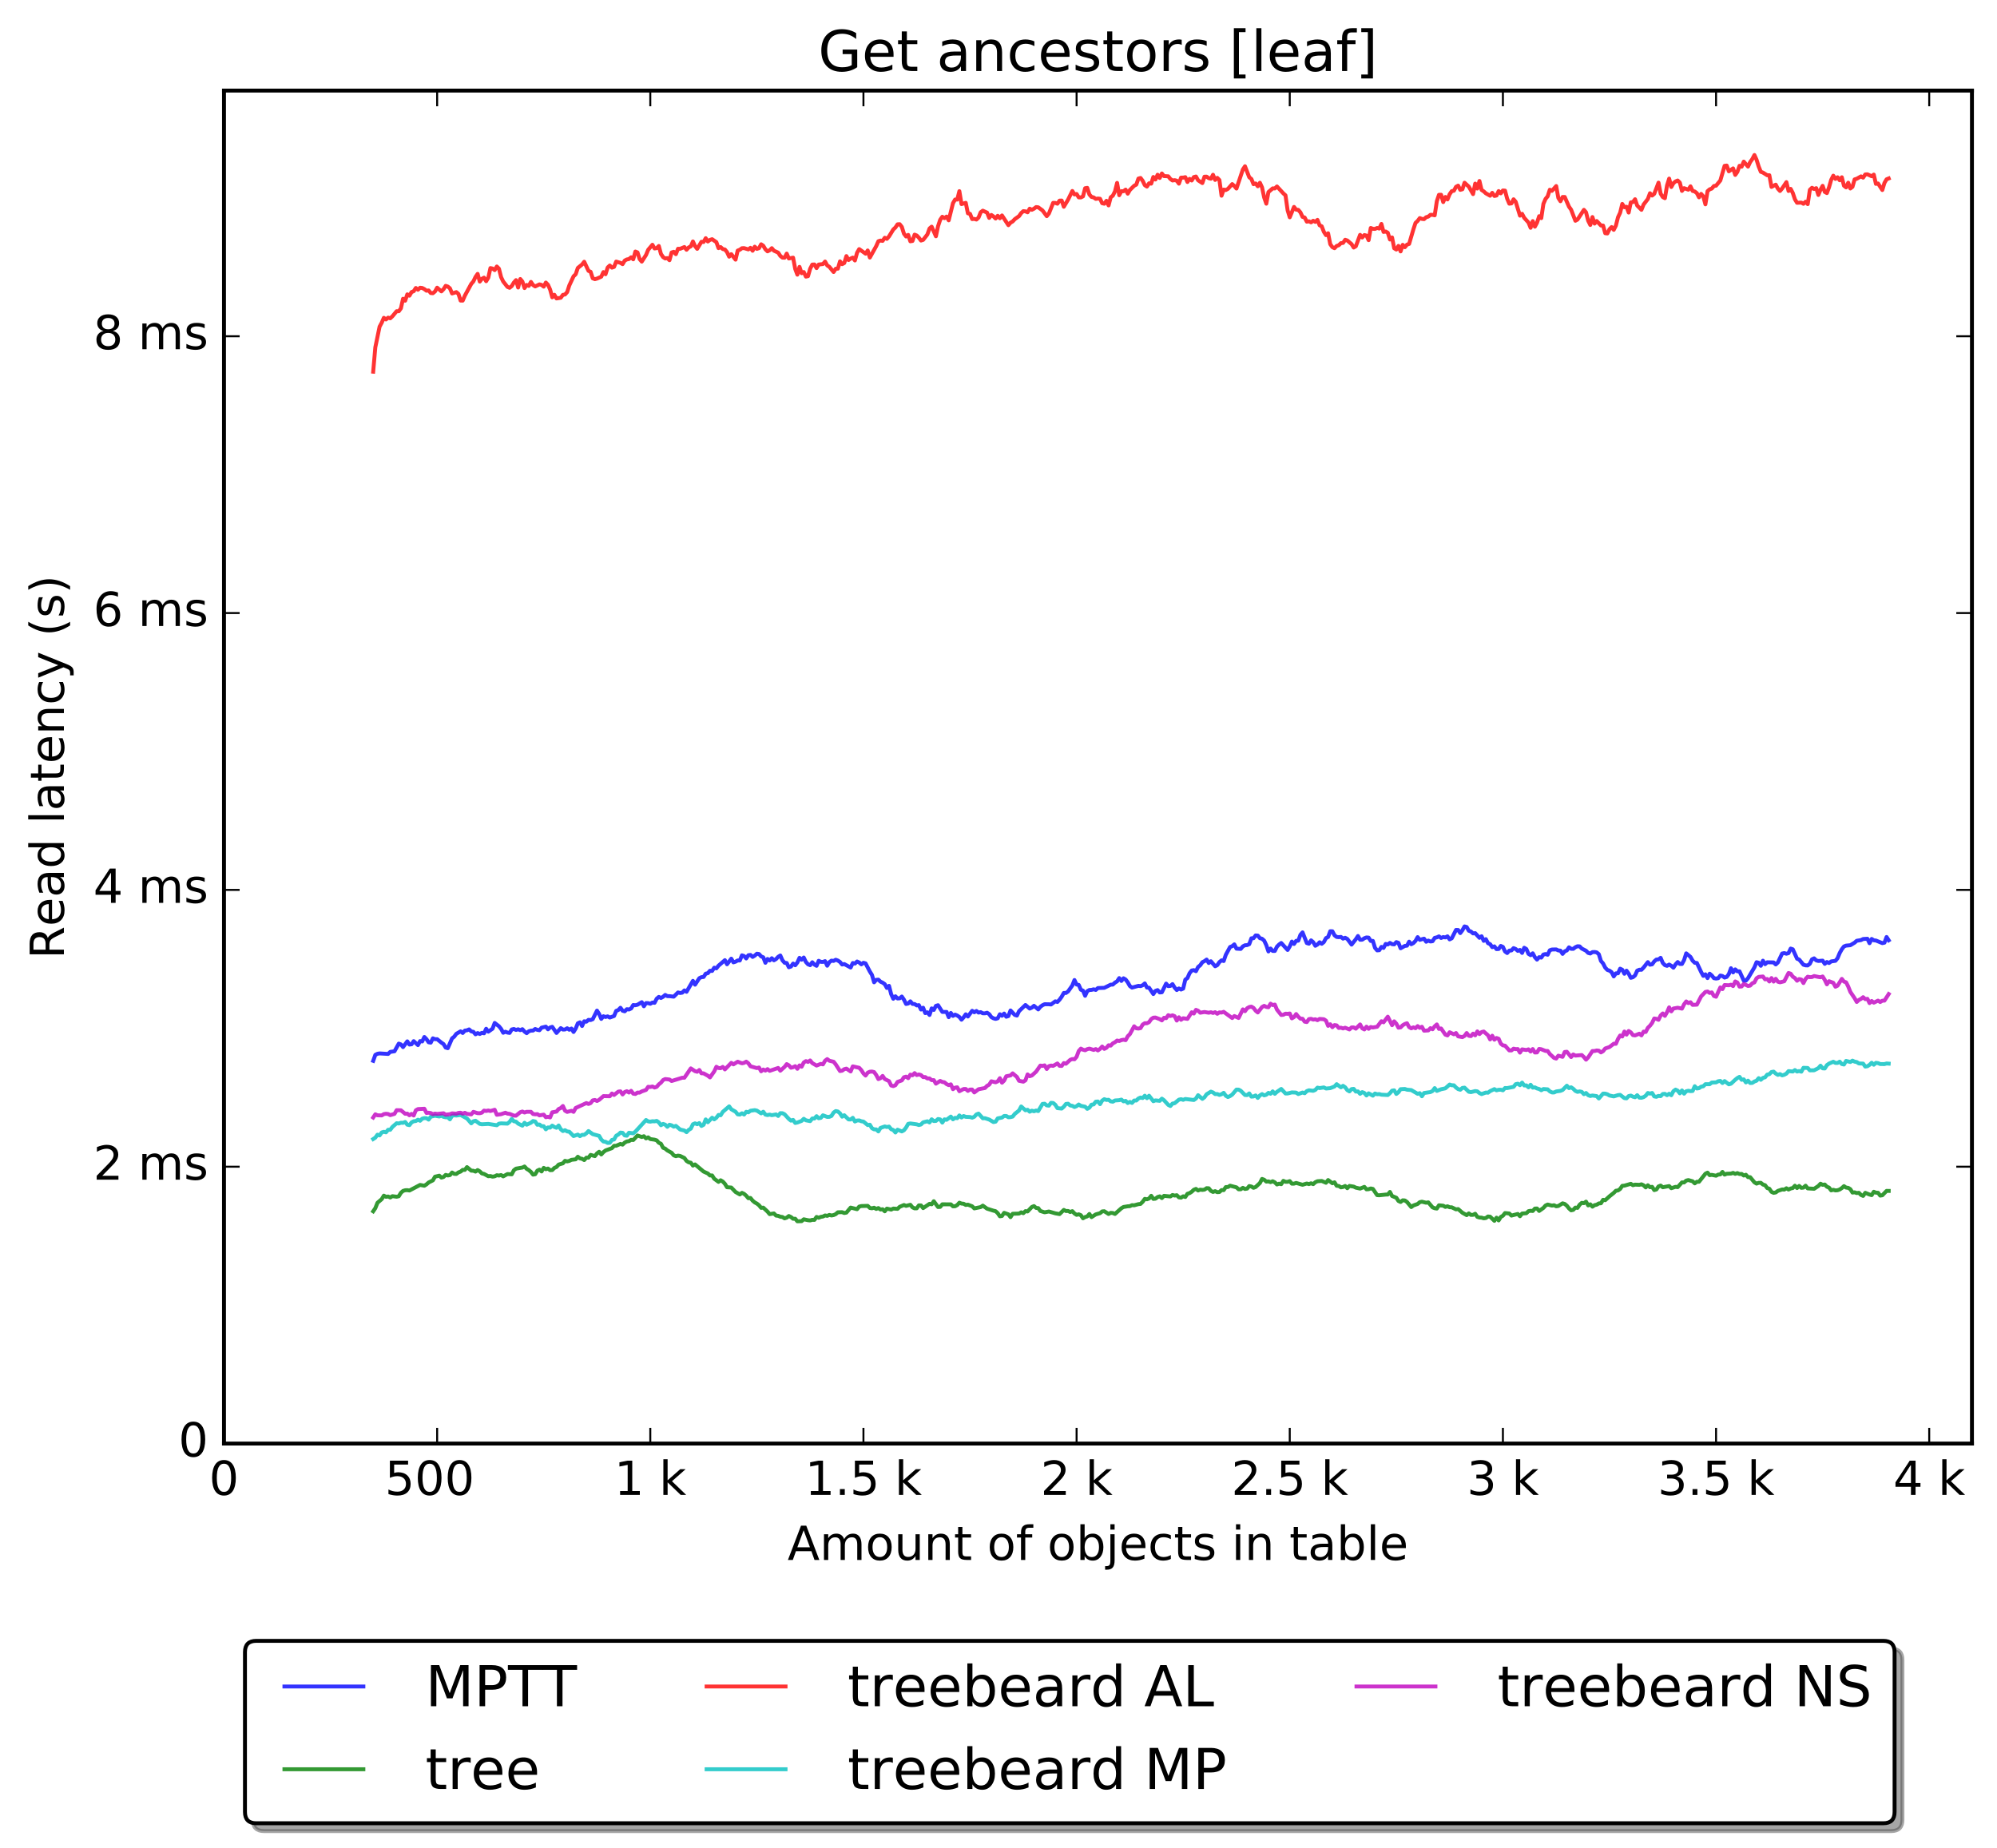 <?xml version="1.0" encoding="utf-8" standalone="no"?>
<!DOCTYPE svg PUBLIC "-//W3C//DTD SVG 1.1//EN"
  "http://www.w3.org/Graphics/SVG/1.1/DTD/svg11.dtd">
<!-- Created with matplotlib (http://matplotlib.org/) -->
<svg height="472pt" version="1.1" viewBox="0 0 510 472" width="510pt" xmlns="http://www.w3.org/2000/svg" xmlns:xlink="http://www.w3.org/1999/xlink">
 <defs>
  <style type="text/css">
*{stroke-linecap:butt;stroke-linejoin:round;stroke-miterlimit:100000;}
  </style>
 </defs>
 <g id="figure_1">
  <g id="patch_1">
   <path d="M 0 472.935 
L 510.803 472.935 
L 510.803 0 
L 0 0 
z
" style="fill:#ffffff;"/>
  </g>
  <g id="axes_1">
   <g id="patch_2">
    <path d="M 57.203 368.742 
L 503.603 368.742 
L 503.603 23.142 
L 57.203 23.142 
z
" style="fill:#ffffff;"/>
   </g>
   <g id="line2d_1">
    <path clip-path="url(#pbc877c260a)" d="M 95.307 270.983 
L 95.852 269.457 
L 96.396 269.178 
L 96.941 269.087 
L 99.118 269.219 
L 99.662 268.698 
L 100.751 268.538 
L 101.84 266.584 
L 102.384 266.787 
L 102.928 267.475 
L 104.017 266.002 
L 104.562 266.822 
L 105.106 266.754 
L 105.65 265.947 
L 106.739 266.959 
L 107.283 265.931 
L 107.828 266.025 
L 108.372 264.887 
L 108.916 265.443 
L 109.461 266.239 
L 110.005 266.334 
L 110.549 265.234 
L 111.094 265.456 
L 111.638 265.447 
L 112.727 266.332 
L 113.271 266.699 
L 113.816 267.593 
L 114.36 267.746 
L 115.449 265.248 
L 115.993 264.815 
L 116.537 264.08 
L 117.626 263.446 
L 118.17 263.867 
L 118.715 263.259 
L 119.259 263.183 
L 119.804 262.953 
L 120.348 263.458 
L 120.892 263.568 
L 121.437 264.208 
L 121.981 263.883 
L 122.525 264.124 
L 123.07 263.83 
L 123.614 263.947 
L 124.158 262.785 
L 124.703 263.532 
L 125.791 262.767 
L 126.336 261.305 
L 127.425 262.148 
L 127.969 262.816 
L 128.513 263.814 
L 129.058 263.543 
L 129.602 263.759 
L 130.146 263.844 
L 130.691 262.971 
L 131.235 262.84 
L 131.779 263.091 
L 132.324 262.917 
L 132.868 263.146 
L 133.412 262.892 
L 133.957 263.512 
L 134.501 263.911 
L 135.046 263.429 
L 135.59 263.27 
L 136.134 263.243 
L 136.679 262.844 
L 137.223 263.067 
L 137.767 263.163 
L 138.312 262.509 
L 139.4 262.245 
L 139.945 262.929 
L 140.489 262.463 
L 141.033 262.295 
L 142.122 263.856 
L 143.211 262.623 
L 143.755 262.987 
L 144.3 262.975 
L 144.844 262.656 
L 145.388 263.038 
L 145.933 262.728 
L 146.477 263.608 
L 147.021 262.733 
L 147.566 261.4 
L 148.11 261.14 
L 148.654 262.081 
L 149.199 260.875 
L 149.743 260.983 
L 150.288 260.515 
L 150.832 260.567 
L 151.376 260.342 
L 152.465 258.154 
L 153.009 259.008 
L 153.554 260.271 
L 154.098 259.594 
L 154.642 259.776 
L 155.187 259.618 
L 155.731 259.921 
L 156.82 259.532 
L 157.364 258.217 
L 157.909 258 
L 158.453 257.425 
L 158.997 258.176 
L 159.542 258.333 
L 160.086 257.787 
L 160.63 257.866 
L 161.175 257.606 
L 161.719 256.722 
L 162.263 256.775 
L 162.808 256.649 
L 163.896 255.995 
L 164.441 257.04 
L 164.985 256.228 
L 165.53 256.246 
L 166.074 256.408 
L 166.618 256.09 
L 167.163 256.16 
L 167.707 255.109 
L 168.251 254.647 
L 168.796 254.923 
L 169.34 254.622 
L 169.884 254.147 
L 170.429 254.454 
L 170.973 254.459 
L 172.062 254.588 
L 173.151 253.511 
L 173.695 253.652 
L 174.239 253.565 
L 174.784 252.989 
L 175.328 253.347 
L 176.961 250.551 
L 177.505 251.525 
L 178.594 249.867 
L 179.138 249.604 
L 179.683 249.559 
L 180.227 248.714 
L 180.772 248.591 
L 181.316 247.961 
L 181.86 248.019 
L 182.405 247.186 
L 182.949 247.36 
L 183.493 246.672 
L 185.126 245.264 
L 185.671 246.316 
L 186.759 244.885 
L 187.304 245.825 
L 187.848 245.651 
L 188.393 245.339 
L 188.937 245.348 
L 189.481 244.03 
L 190.026 244.209 
L 190.57 244.831 
L 191.114 244.008 
L 191.659 243.929 
L 192.203 244.435 
L 192.747 244.108 
L 193.292 243.624 
L 193.836 243.699 
L 194.38 244.303 
L 194.925 244.534 
L 195.469 245.934 
L 196.014 244.961 
L 196.558 245.342 
L 197.102 244.769 
L 197.647 245.302 
L 198.191 244.986 
L 198.735 244.41 
L 199.28 244.071 
L 199.824 245.301 
L 200.368 245.926 
L 200.913 245.988 
L 201.457 247.078 
L 202.001 246.898 
L 202.546 246.138 
L 203.09 246.567 
L 203.635 245.861 
L 204.179 244.672 
L 204.723 245.144 
L 205.268 244.593 
L 205.812 245.731 
L 206.356 246.328 
L 206.901 246.55 
L 207.445 245.797 
L 207.989 246.403 
L 208.534 246.711 
L 209.078 245.425 
L 209.622 245.693 
L 210.167 245.71 
L 210.711 245.514 
L 211.256 246.685 
L 211.8 245.776 
L 212.344 245.386 
L 212.889 245.459 
L 213.433 245.158 
L 213.977 245.363 
L 214.522 245.729 
L 215.066 246.377 
L 215.61 246.258 
L 217.243 247.146 
L 217.788 245.99 
L 218.332 246.135 
L 218.877 245.609 
L 219.421 245.856 
L 219.965 246.33 
L 220.51 245.934 
L 221.054 246.087 
L 222.143 248.166 
L 222.687 249.037 
L 223.231 250.917 
L 223.776 250.301 
L 224.32 250.242 
L 224.864 250.758 
L 225.409 251.008 
L 225.953 251.392 
L 226.498 252.364 
L 227.042 251.827 
L 227.586 253.944 
L 228.131 255.125 
L 228.675 254.495 
L 229.219 255.047 
L 229.764 255.007 
L 230.308 254.556 
L 230.852 255.354 
L 231.397 256.455 
L 231.941 256.341 
L 232.485 255.775 
L 233.03 256.436 
L 233.574 256.467 
L 234.119 256.824 
L 234.663 256.753 
L 235.207 257.881 
L 235.752 257.415 
L 236.296 258.789 
L 236.84 258.587 
L 237.385 259.26 
L 237.929 257.588 
L 238.473 257.979 
L 239.018 256.933 
L 239.562 256.773 
L 240.651 258.483 
L 241.74 258.492 
L 242.284 259.825 
L 242.828 258.751 
L 243.373 259.506 
L 243.917 259.174 
L 244.461 259.409 
L 245.006 259.778 
L 245.55 260.472 
L 246.094 259.87 
L 246.639 259.097 
L 247.183 259.666 
L 248.272 258.204 
L 248.816 258.576 
L 249.361 258.247 
L 249.905 258.657 
L 250.449 258.544 
L 250.994 258.84 
L 251.538 258.846 
L 252.082 258.691 
L 252.627 259.054 
L 253.171 259.812 
L 253.715 260.117 
L 254.26 260.27 
L 254.804 260.112 
L 255.348 259.085 
L 255.893 259.472 
L 256.437 258.906 
L 256.982 259.719 
L 257.526 259.545 
L 258.07 258.115 
L 259.159 259.257 
L 259.703 259.421 
L 260.248 258.29 
L 261.881 256.716 
L 262.969 257.631 
L 263.514 257.382 
L 264.058 256.923 
L 265.147 257.845 
L 265.691 257.174 
L 266.236 256.776 
L 266.78 256.522 
L 267.869 256.532 
L 268.413 256.591 
L 269.502 255.776 
L 270.046 255.945 
L 270.59 255.358 
L 271.135 254.603 
L 271.679 253.639 
L 272.224 253.646 
L 272.768 253.26 
L 273.857 251.721 
L 274.401 250.34 
L 274.945 251.488 
L 275.49 251.593 
L 276.034 252.814 
L 276.578 253.051 
L 277.123 254.365 
L 277.667 253.185 
L 278.211 252.878 
L 278.756 252.856 
L 279.3 252.707 
L 279.845 252.87 
L 280.389 252.387 
L 282.022 252.33 
L 283.655 251.523 
L 284.199 251.501 
L 284.744 250.997 
L 285.288 250.675 
L 285.832 249.849 
L 286.377 250.574 
L 286.921 249.893 
L 287.466 250.206 
L 288.01 250.921 
L 288.554 251.882 
L 289.099 252.275 
L 290.732 251.824 
L 291.276 251.895 
L 291.82 251.68 
L 292.365 251.207 
L 292.909 252.26 
L 293.453 252.308 
L 294.542 253.923 
L 295.087 253.109 
L 295.631 252.913 
L 296.175 253.518 
L 296.72 253.466 
L 297.808 251.256 
L 298.353 251.897 
L 298.897 251.84 
L 299.441 251.384 
L 299.986 252.274 
L 300.53 252.897 
L 301.074 252.494 
L 301.619 252.77 
L 302.163 252.527 
L 302.708 250.241 
L 303.252 249.839 
L 303.796 248.6 
L 304.341 247.907 
L 304.885 247.815 
L 305.429 248.079 
L 305.974 247.01 
L 306.518 246.574 
L 307.062 245.783 
L 307.607 245.514 
L 308.151 245.117 
L 308.695 245.991 
L 309.24 245.544 
L 310.329 246.824 
L 310.873 246.553 
L 311.417 245.756 
L 311.962 245.31 
L 312.506 245.491 
L 313.05 243.899 
L 314.139 241.901 
L 314.683 241.693 
L 315.228 241.231 
L 315.772 242.328 
L 316.861 242.395 
L 317.405 241.741 
L 317.95 241.46 
L 318.494 241.419 
L 319.038 241.177 
L 319.583 239.678 
L 320.127 239.66 
L 320.671 238.948 
L 321.216 238.99 
L 321.76 239.655 
L 322.304 239.797 
L 322.849 240.274 
L 323.393 241.431 
L 323.937 243.041 
L 324.482 242.298 
L 325.026 242.905 
L 325.571 242.909 
L 326.115 241.816 
L 326.659 241.268 
L 327.204 240.878 
L 328.837 242.66 
L 329.381 241.749 
L 329.925 240.52 
L 330.47 241.125 
L 331.014 240.333 
L 331.558 240.289 
L 332.103 238.794 
L 332.647 238.168 
L 333.736 240.892 
L 334.28 241.06 
L 334.825 240.208 
L 335.369 240.662 
L 335.913 241.591 
L 336.458 241.276 
L 337.002 240.691 
L 337.546 241.083 
L 338.091 240.645 
L 338.635 239.634 
L 339.179 239.346 
L 339.724 237.872 
L 340.268 237.883 
L 340.813 238.915 
L 341.357 239.338 
L 341.901 239.394 
L 342.446 239.327 
L 342.99 239.769 
L 343.534 239.548 
L 344.079 239.837 
L 345.167 241.288 
L 346.256 239.917 
L 346.8 239.094 
L 347.345 240.054 
L 347.889 240.032 
L 348.434 239.665 
L 348.978 239.461 
L 349.522 239.512 
L 350.067 240.362 
L 350.611 240.351 
L 351.155 242.124 
L 351.7 242.768 
L 352.244 242.721 
L 352.788 241.875 
L 353.333 242.139 
L 353.877 241.119 
L 354.421 241.253 
L 354.966 240.859 
L 355.51 241.17 
L 356.055 241.228 
L 356.599 240.652 
L 357.143 240.843 
L 357.688 242.23 
L 358.776 241.627 
L 359.321 241.568 
L 359.865 240.542 
L 360.409 241.192 
L 360.954 240.898 
L 361.498 240.341 
L 362.042 239.383 
L 362.587 240.07 
L 363.676 239.772 
L 364.22 240.56 
L 364.764 240.261 
L 365.309 240.501 
L 365.853 240.419 
L 366.397 239.572 
L 366.942 239.443 
L 367.486 239.192 
L 368.03 239.598 
L 368.575 239.362 
L 369.119 239.455 
L 369.663 239.178 
L 370.208 239.958 
L 370.752 239.686 
L 371.841 237.548 
L 372.385 237.559 
L 372.93 238.348 
L 373.474 237.62 
L 374.018 236.646 
L 374.563 236.795 
L 375.107 237.745 
L 375.651 237.946 
L 376.196 238.433 
L 376.74 238.364 
L 377.829 239.558 
L 378.373 239.16 
L 378.918 240.333 
L 379.462 239.899 
L 380.006 240.925 
L 380.551 241.171 
L 381.095 241.945 
L 381.639 241.741 
L 382.184 242.447 
L 382.728 242.416 
L 383.272 241.631 
L 383.817 241.876 
L 384.361 243.05 
L 384.905 243.444 
L 385.45 242.824 
L 385.994 242.782 
L 386.539 242.192 
L 387.083 242.415 
L 387.627 242.893 
L 388.172 242.654 
L 388.716 243.415 
L 389.26 242.097 
L 389.805 242.423 
L 390.349 243.652 
L 390.893 243.987 
L 391.438 243.515 
L 391.982 244.513 
L 392.526 245.12 
L 393.071 244.499 
L 393.615 244.614 
L 394.16 243.831 
L 394.704 243.699 
L 395.248 243.881 
L 395.793 242.741 
L 396.337 242.549 
L 397.426 242.518 
L 397.97 242.782 
L 398.514 242.831 
L 399.059 243.662 
L 399.603 243.004 
L 400.147 242.783 
L 400.692 241.988 
L 401.236 242.365 
L 401.781 242.379 
L 402.325 241.954 
L 402.869 241.709 
L 403.414 241.748 
L 403.958 242.303 
L 405.047 242.86 
L 405.591 243.418 
L 406.135 243.564 
L 406.68 243.21 
L 407.224 243.18 
L 407.768 243.276 
L 408.313 243.74 
L 408.857 245.476 
L 409.402 246.105 
L 409.946 247.177 
L 410.49 247.76 
L 411.035 247.946 
L 411.579 248.334 
L 412.123 249.412 
L 412.668 248.631 
L 413.212 248.62 
L 413.756 247.442 
L 414.301 247.71 
L 414.845 248.742 
L 415.389 247.95 
L 415.934 248.707 
L 416.478 249.774 
L 417.023 249.624 
L 417.567 249.166 
L 418.111 247.953 
L 418.656 247.708 
L 419.2 247.724 
L 419.744 247.151 
L 420.833 245.765 
L 421.377 246.425 
L 421.922 246.329 
L 422.466 245.577 
L 423.01 245.112 
L 423.555 245.068 
L 424.099 244.671 
L 424.644 245.97 
L 425.188 246.547 
L 425.732 246.715 
L 426.277 246.385 
L 426.821 246.707 
L 427.365 247.188 
L 427.91 246.343 
L 428.454 245.741 
L 428.998 246.233 
L 429.543 246.242 
L 430.087 245.242 
L 430.631 243.529 
L 431.72 244.432 
L 432.265 245.401 
L 432.809 245.929 
L 433.353 245.981 
L 434.442 248.29 
L 434.986 249.275 
L 435.531 248.882 
L 436.075 249.845 
L 436.619 248.721 
L 437.164 249.182 
L 437.708 249.863 
L 438.252 249.963 
L 438.797 249.873 
L 439.341 249.193 
L 439.886 249.319 
L 440.43 249.713 
L 440.974 249.544 
L 441.519 248.812 
L 442.063 247.325 
L 442.607 248.385 
L 443.152 247.621 
L 443.696 248.115 
L 444.24 248.109 
L 445.329 250.493 
L 445.873 250.496 
L 446.418 249.859 
L 448.051 247.1 
L 448.595 245.786 
L 449.14 245.924 
L 449.684 246.703 
L 450.228 245.402 
L 450.773 246.287 
L 451.317 245.804 
L 452.95 245.845 
L 453.494 246.359 
L 454.039 245.856 
L 455.128 243.568 
L 455.672 243.455 
L 456.216 243.626 
L 456.761 243.466 
L 457.305 242.308 
L 457.849 242.489 
L 458.938 244.897 
L 459.482 245.119 
L 460.571 246.43 
L 461.115 246.592 
L 461.66 246.611 
L 462.204 246.188 
L 462.749 245.054 
L 463.293 244.801 
L 463.837 245.325 
L 464.382 245.471 
L 465.47 245.389 
L 466.015 246.204 
L 466.559 245.736 
L 467.103 245.994 
L 467.648 245.584 
L 468.736 245.433 
L 469.281 244.77 
L 469.825 243.444 
L 470.37 242.481 
L 470.914 241.763 
L 471.458 241.55 
L 472.547 241.449 
L 473.636 240.792 
L 474.18 240.311 
L 475.269 240.137 
L 475.813 239.862 
L 476.902 239.795 
L 477.446 240.937 
L 477.991 239.847 
L 478.535 240.195 
L 479.079 240.249 
L 480.712 240.913 
L 481.257 240.801 
L 481.801 239.352 
L 482.345 240.191 
L 482.345 240.191 
" style="fill:none;opacity:0.8;stroke:#0000ff;stroke-linecap:square;"/>
   </g>
   <g id="line2d_2">
    <path clip-path="url(#pbc877c260a)" d="M 95.307 309.418 
L 95.852 308.621 
L 96.396 307.242 
L 97.485 306.312 
L 98.029 305.42 
L 98.574 305.712 
L 99.118 305.634 
L 99.662 305.889 
L 100.207 305.551 
L 101.295 305.695 
L 101.84 305.574 
L 102.384 304.686 
L 102.928 304.208 
L 103.473 304.043 
L 104.017 304.016 
L 104.562 304.107 
L 107.283 302.678 
L 108.372 302.886 
L 108.916 302.541 
L 109.461 302.058 
L 110.549 301.515 
L 111.094 300.577 
L 112.183 300.317 
L 112.727 300.804 
L 113.271 300.652 
L 113.816 300.115 
L 114.36 300.27 
L 114.904 300.169 
L 115.449 299.51 
L 115.993 299.85 
L 116.537 299.875 
L 117.082 299.474 
L 117.626 299.276 
L 118.17 298.834 
L 118.715 298.84 
L 119.259 298.127 
L 120.348 299.035 
L 120.892 299.06 
L 121.437 299.276 
L 121.981 298.883 
L 122.525 299.207 
L 123.07 299.742 
L 123.614 299.868 
L 124.703 300.458 
L 125.247 300.411 
L 125.791 300.565 
L 126.336 300.478 
L 126.88 300.201 
L 127.425 300.286 
L 127.969 300.152 
L 128.513 300.495 
L 129.602 299.898 
L 130.691 299.97 
L 131.235 298.929 
L 131.779 298.52 
L 132.868 298.328 
L 133.412 298.243 
L 133.957 297.973 
L 134.501 298.573 
L 135.046 298.893 
L 135.59 299.352 
L 136.134 300.051 
L 136.679 299.947 
L 137.223 299.036 
L 137.767 298.775 
L 138.312 299.237 
L 138.856 298.321 
L 139.4 298.669 
L 139.945 298.5 
L 140.489 298.911 
L 141.033 298.882 
L 141.578 298.335 
L 142.122 298.098 
L 142.667 297.481 
L 143.755 297.161 
L 144.3 296.524 
L 144.844 296.674 
L 145.388 296.54 
L 145.933 296.268 
L 147.021 296.141 
L 147.566 295.484 
L 148.11 295.898 
L 148.654 296.011 
L 149.199 296.326 
L 149.743 295.709 
L 150.288 295.716 
L 150.832 295.006 
L 151.921 295.32 
L 152.465 294.622 
L 153.009 294.209 
L 153.554 294.896 
L 154.098 294.301 
L 154.642 293.878 
L 156.275 293.287 
L 156.82 292.689 
L 157.364 292.675 
L 158.453 292.208 
L 158.997 292.389 
L 159.542 291.862 
L 160.086 291.576 
L 160.63 291.492 
L 161.175 291.16 
L 161.719 291.211 
L 162.808 290.053 
L 163.896 290.434 
L 164.441 290.235 
L 164.985 290.789 
L 165.53 290.53 
L 166.074 290.968 
L 167.163 291.122 
L 167.707 291.288 
L 168.251 291.91 
L 168.796 292.164 
L 169.34 293.185 
L 169.884 293.408 
L 170.429 293.869 
L 171.517 294.467 
L 172.062 295.126 
L 172.606 295.339 
L 173.151 295.191 
L 173.695 295.276 
L 174.784 295.796 
L 175.328 296.548 
L 175.872 296.896 
L 176.417 297.006 
L 176.961 297.743 
L 177.505 297.442 
L 179.683 299.268 
L 180.772 299.758 
L 181.316 300.265 
L 181.86 300.254 
L 182.405 301.103 
L 183.493 301.896 
L 184.038 301.487 
L 184.582 301.811 
L 185.126 302.389 
L 185.671 303.27 
L 186.759 303.343 
L 187.848 304.487 
L 188.937 305.109 
L 189.481 304.701 
L 190.026 304.959 
L 190.57 305.431 
L 191.114 306.073 
L 191.659 306.013 
L 192.203 306.682 
L 192.747 307.148 
L 193.292 307.443 
L 193.836 307.87 
L 194.38 308.538 
L 194.925 308.475 
L 196.014 309.493 
L 196.558 310.141 
L 197.647 309.963 
L 198.191 310.51 
L 198.735 310.574 
L 199.28 310.807 
L 199.824 310.871 
L 200.368 311.219 
L 200.913 311.04 
L 201.457 310.62 
L 202.001 310.881 
L 202.546 311.329 
L 203.09 311.316 
L 203.635 311.971 
L 204.723 311.933 
L 205.268 311.457 
L 206.356 311.691 
L 206.901 311.752 
L 207.445 311.592 
L 207.989 311.614 
L 208.534 310.858 
L 209.078 311.065 
L 209.622 310.84 
L 210.167 310.752 
L 210.711 310.473 
L 211.256 310.578 
L 211.8 310.341 
L 212.344 310.485 
L 212.889 310.384 
L 213.433 310.138 
L 213.977 309.666 
L 215.066 309.641 
L 215.61 309.857 
L 216.155 309.75 
L 217.243 308.467 
L 218.877 308.881 
L 219.421 308.219 
L 219.965 308.074 
L 221.598 308.027 
L 222.143 308.559 
L 222.687 308.649 
L 223.231 308.498 
L 223.776 308.81 
L 224.32 308.59 
L 224.864 308.965 
L 225.409 308.89 
L 225.953 309.417 
L 226.498 308.73 
L 227.586 308.983 
L 228.131 308.717 
L 229.219 308.79 
L 229.764 308.272 
L 230.852 307.809 
L 231.397 308.031 
L 232.485 307.749 
L 233.03 308.411 
L 233.574 308.665 
L 234.119 308.654 
L 234.663 307.904 
L 235.207 307.914 
L 235.752 308.6 
L 237.385 307.503 
L 237.929 307.627 
L 238.473 306.843 
L 239.562 308.327 
L 240.106 308.289 
L 240.651 307.633 
L 242.828 307.639 
L 243.373 308.145 
L 243.917 308.124 
L 244.461 307.824 
L 245.006 307.219 
L 245.55 307.438 
L 246.094 307.489 
L 246.639 307.795 
L 247.183 307.717 
L 248.272 308.133 
L 248.816 308.674 
L 250.449 308.338 
L 250.994 307.97 
L 252.082 308.744 
L 253.715 309.258 
L 254.26 309.385 
L 254.804 309.896 
L 255.348 310.693 
L 255.893 310.612 
L 256.437 309.808 
L 257.526 310.19 
L 258.07 310.909 
L 258.615 310.045 
L 260.248 310 
L 260.792 309.681 
L 261.336 309.903 
L 261.881 309.37 
L 262.425 309.46 
L 263.514 308.312 
L 264.058 308.084 
L 264.603 308.553 
L 265.147 308.601 
L 265.691 309.333 
L 266.78 309.672 
L 267.869 309.465 
L 269.502 309.933 
L 270.59 310.126 
L 271.679 309.065 
L 272.224 309.352 
L 272.768 309.329 
L 273.312 309.592 
L 273.857 309.378 
L 274.401 309.969 
L 274.945 310.324 
L 275.49 310.184 
L 276.034 310.411 
L 276.578 311.203 
L 277.123 310.882 
L 277.667 310.717 
L 278.211 310.101 
L 278.756 310.901 
L 279.845 310.205 
L 280.933 309.895 
L 281.478 309.444 
L 282.022 309.398 
L 283.111 310.101 
L 283.655 309.811 
L 284.199 309.858 
L 284.744 310.094 
L 286.377 308.638 
L 286.921 308.315 
L 288.01 308.136 
L 288.554 308.102 
L 289.099 307.84 
L 289.643 307.887 
L 290.732 307.588 
L 291.276 307.53 
L 291.82 306.984 
L 292.365 306.239 
L 292.909 306.355 
L 293.453 306.147 
L 293.998 305.457 
L 294.542 306.248 
L 295.087 306.196 
L 295.631 305.772 
L 296.175 305.598 
L 296.72 306.037 
L 297.264 305.469 
L 298.897 305.63 
L 299.441 305.249 
L 299.986 305.405 
L 300.53 305.302 
L 301.074 305.855 
L 301.619 305.931 
L 302.163 305.586 
L 302.708 305.762 
L 303.252 304.937 
L 303.796 304.774 
L 304.341 304.418 
L 304.885 303.91 
L 305.429 303.696 
L 305.974 304.104 
L 306.518 303.883 
L 307.062 303.952 
L 307.607 303.88 
L 308.151 303.508 
L 308.695 303.533 
L 309.24 304.196 
L 309.784 304.473 
L 310.329 304.27 
L 310.873 304.53 
L 311.417 304.489 
L 311.962 303.995 
L 312.506 304.016 
L 313.05 303.224 
L 313.595 303.222 
L 314.139 302.872 
L 315.772 303.298 
L 316.316 303.797 
L 316.861 303.792 
L 317.405 303.42 
L 317.95 303.708 
L 318.494 303.62 
L 319.038 302.971 
L 319.583 303.085 
L 320.127 303.417 
L 320.671 303.211 
L 321.76 302.2 
L 322.304 301.146 
L 322.849 301.355 
L 323.393 301.828 
L 323.937 301.777 
L 324.482 301.965 
L 325.026 301.741 
L 325.571 302.024 
L 326.115 302.565 
L 326.659 302.361 
L 327.204 302.483 
L 327.748 301.64 
L 328.292 301.882 
L 328.837 301.885 
L 329.381 301.706 
L 329.925 302.361 
L 330.47 302.352 
L 331.014 302.167 
L 332.647 302.64 
L 333.736 302.313 
L 334.28 302.466 
L 334.825 302.262 
L 335.369 302.479 
L 335.913 301.988 
L 336.458 301.736 
L 337.546 301.666 
L 338.635 302.126 
L 339.179 301.43 
L 340.268 302.253 
L 340.813 302.008 
L 341.357 302.895 
L 341.901 302.948 
L 342.446 303.302 
L 342.99 303.205 
L 343.534 302.952 
L 344.079 303.518 
L 344.623 302.936 
L 345.712 303.113 
L 346.256 303.376 
L 347.345 303.618 
L 348.434 303.175 
L 348.978 303.807 
L 349.522 303.77 
L 350.067 303.579 
L 350.611 303.699 
L 351.7 305.289 
L 352.244 305.322 
L 353.877 305.144 
L 354.421 305.126 
L 354.966 304.472 
L 355.51 305.505 
L 356.599 305.954 
L 357.143 306.784 
L 357.688 307.034 
L 358.232 306.609 
L 358.776 306.644 
L 359.321 307.028 
L 360.409 308.334 
L 360.954 307.927 
L 362.042 307.542 
L 362.587 307.082 
L 363.131 306.963 
L 364.22 307.229 
L 364.764 307.133 
L 365.853 308.416 
L 366.397 308.628 
L 366.942 308.719 
L 367.486 307.88 
L 368.575 307.988 
L 369.119 308.295 
L 369.663 308.137 
L 370.208 308.38 
L 370.752 308.397 
L 371.841 308.923 
L 372.385 308.843 
L 373.474 309.785 
L 374.563 310.395 
L 375.107 309.951 
L 375.651 310.336 
L 376.196 310.322 
L 376.74 310.046 
L 377.284 310.835 
L 377.829 311.007 
L 378.373 311.039 
L 378.918 311.208 
L 379.462 311.134 
L 380.006 310.741 
L 380.551 310.791 
L 381.639 311.846 
L 382.184 311.048 
L 382.728 311.743 
L 383.272 310.861 
L 383.817 310.545 
L 384.361 309.864 
L 385.45 309.975 
L 385.994 310.513 
L 387.627 310.093 
L 388.172 310.674 
L 388.716 309.99 
L 389.805 309.906 
L 390.349 309.382 
L 390.893 309.282 
L 391.438 309.335 
L 391.982 308.722 
L 392.526 308.696 
L 393.071 309.327 
L 394.16 308.55 
L 394.704 307.941 
L 395.248 307.687 
L 396.337 307.959 
L 396.881 307.867 
L 397.426 308.134 
L 397.97 308.058 
L 399.059 307.378 
L 399.603 307.539 
L 400.147 307.988 
L 400.692 308.677 
L 401.236 309.168 
L 401.781 309.047 
L 402.325 308.468 
L 402.869 308.55 
L 403.414 307.719 
L 403.958 307.26 
L 404.502 307.34 
L 405.047 306.952 
L 405.591 307.91 
L 406.135 307.636 
L 406.68 308.228 
L 407.224 307.846 
L 407.768 307.731 
L 408.313 307.4 
L 408.857 307.366 
L 409.402 306.478 
L 409.946 306.58 
L 411.035 305.585 
L 412.123 304.715 
L 412.668 304.162 
L 413.212 304.092 
L 413.756 303.706 
L 414.301 302.909 
L 414.845 302.861 
L 416.478 302.395 
L 417.023 302.748 
L 417.567 302.602 
L 418.656 302.653 
L 419.2 302.522 
L 419.744 302.774 
L 420.289 303.309 
L 420.833 302.764 
L 421.377 303.26 
L 421.922 303.167 
L 422.466 304.001 
L 423.01 303.843 
L 423.555 303.061 
L 424.099 302.846 
L 424.644 303.273 
L 426.277 302.971 
L 426.821 303.514 
L 427.91 303.165 
L 428.454 303.246 
L 429.543 302.03 
L 430.087 302.046 
L 430.631 301.572 
L 431.176 301.44 
L 432.265 301.746 
L 432.809 302.276 
L 433.353 301.871 
L 433.898 301.873 
L 435.531 299.813 
L 436.075 299.542 
L 436.619 300.187 
L 437.164 300.108 
L 438.252 300.326 
L 438.797 300.041 
L 439.341 299.986 
L 439.886 299.359 
L 440.43 300.044 
L 440.974 299.823 
L 442.063 299.778 
L 442.607 299.605 
L 443.152 299.852 
L 443.696 299.655 
L 444.24 299.894 
L 444.785 299.875 
L 445.329 300.279 
L 445.873 300.081 
L 446.418 300.692 
L 446.962 300.7 
L 448.051 302.016 
L 448.595 302.346 
L 449.14 302.144 
L 449.684 302.139 
L 450.228 302.586 
L 450.773 302.753 
L 451.317 303.476 
L 451.861 303.653 
L 452.406 304.455 
L 452.95 304.697 
L 453.494 304.599 
L 454.039 304.2 
L 455.128 303.835 
L 455.672 303.877 
L 456.216 303.531 
L 456.761 303.856 
L 457.305 303.594 
L 457.849 303.47 
L 458.394 302.882 
L 458.938 303.474 
L 459.482 302.937 
L 460.027 303.425 
L 460.571 303.362 
L 461.115 302.88 
L 461.66 303.564 
L 463.293 303.667 
L 464.382 302.948 
L 464.926 302.368 
L 465.47 302.652 
L 466.015 302.575 
L 466.559 303.14 
L 467.103 303.358 
L 467.648 304.069 
L 468.192 303.921 
L 468.736 304.083 
L 469.281 304.038 
L 469.825 303.844 
L 470.37 303.486 
L 470.914 302.986 
L 471.458 303.359 
L 472.003 303.428 
L 472.547 303.763 
L 473.091 304.636 
L 473.636 304.564 
L 474.18 304.756 
L 474.724 304.688 
L 475.269 305.24 
L 475.813 305.483 
L 476.357 304.692 
L 477.446 305.136 
L 477.991 305.288 
L 478.535 304.426 
L 479.079 304.66 
L 479.624 304.678 
L 480.168 305.405 
L 480.712 305.325 
L 481.801 304.202 
L 482.345 304.212 
L 482.345 304.212 
" style="fill:none;opacity:0.8;stroke:#008000;stroke-linecap:square;"/>
   </g>
   <g id="line2d_3">
    <path clip-path="url(#pbc877c260a)" d="M 95.307 94.946 
L 95.852 88.711 
L 96.941 83.441 
L 97.485 82.432 
L 98.029 81.184 
L 98.574 81.602 
L 99.118 81.144 
L 99.662 81.31 
L 100.207 80.803 
L 101.295 79.492 
L 101.84 79.503 
L 102.384 78.767 
L 102.928 76.311 
L 103.473 76.813 
L 104.017 75.191 
L 104.562 75.528 
L 105.106 74.598 
L 105.65 74.394 
L 106.195 73.562 
L 106.739 74.013 
L 107.283 73.498 
L 107.828 73.561 
L 108.372 73.844 
L 108.916 74.26 
L 109.461 74.19 
L 110.005 74.854 
L 110.549 74.9 
L 111.094 74.454 
L 111.638 73.484 
L 112.727 74.434 
L 113.271 73.871 
L 113.816 73.02 
L 114.36 73.201 
L 114.904 73.649 
L 115.449 74.963 
L 116.537 74.621 
L 117.082 75.074 
L 117.626 76.779 
L 118.17 76.788 
L 118.715 75.527 
L 120.348 72.514 
L 120.892 71.884 
L 121.437 70.741 
L 121.981 69.96 
L 122.525 71.926 
L 123.07 71.222 
L 123.614 70.923 
L 124.158 71.833 
L 124.703 70.937 
L 125.247 68.479 
L 125.791 68.597 
L 126.336 68.997 
L 126.88 68.079 
L 127.425 68.632 
L 127.969 70.785 
L 128.513 71.915 
L 129.602 73.294 
L 130.146 73.515 
L 130.691 73.071 
L 131.235 72.168 
L 131.779 71.559 
L 132.324 73.448 
L 132.868 71.271 
L 133.412 71.917 
L 133.957 73.579 
L 134.501 72.788 
L 135.046 73.032 
L 135.59 72.011 
L 136.134 72.811 
L 136.679 73.167 
L 137.767 72.639 
L 138.312 72.777 
L 138.856 73.222 
L 139.4 72.176 
L 139.945 72.746 
L 140.489 73.955 
L 141.033 75.944 
L 141.578 75.299 
L 142.122 76.236 
L 143.211 76.056 
L 143.755 75.32 
L 144.3 75.223 
L 144.844 74.607 
L 145.388 72.918 
L 146.477 70.578 
L 147.021 70.049 
L 147.566 68.441 
L 148.654 67.559 
L 149.199 66.864 
L 150.288 69.186 
L 150.832 69.426 
L 151.376 71.093 
L 151.921 71.309 
L 152.465 71.161 
L 153.554 70.678 
L 154.098 69.498 
L 154.642 70.054 
L 155.187 68.329 
L 155.731 67.821 
L 156.275 68.369 
L 156.82 68.175 
L 157.364 66.821 
L 158.453 67.144 
L 158.997 67.478 
L 159.542 66.557 
L 160.086 66.273 
L 160.63 66.172 
L 161.175 65.72 
L 161.719 66.235 
L 162.263 64.255 
L 162.808 64.475 
L 163.352 66.188 
L 163.896 66.828 
L 164.985 65.133 
L 165.53 63.811 
L 166.618 62.521 
L 167.163 63.472 
L 167.707 63.384 
L 168.251 62.838 
L 168.796 64.861 
L 169.34 65.67 
L 169.884 66.023 
L 170.429 65.92 
L 170.973 66.47 
L 171.517 64.492 
L 172.062 64.32 
L 172.606 64.925 
L 173.151 63.541 
L 173.695 63.554 
L 174.784 63.101 
L 175.328 63.798 
L 175.872 63.207 
L 176.417 62.932 
L 176.961 61.679 
L 177.505 62.876 
L 178.05 63.566 
L 179.138 61.76 
L 179.683 61.815 
L 180.227 60.844 
L 180.772 61.685 
L 181.316 61.276 
L 181.86 61.102 
L 182.949 61.852 
L 183.493 63.379 
L 184.038 63.113 
L 184.582 63.619 
L 185.126 63.732 
L 185.671 64.398 
L 186.215 65.565 
L 186.759 64.925 
L 187.848 66.329 
L 188.393 64.01 
L 188.937 63.794 
L 189.481 63.404 
L 190.026 63.38 
L 191.114 63.708 
L 191.659 63.301 
L 192.203 64.053 
L 192.747 63.016 
L 193.292 63.576 
L 193.836 63.392 
L 194.38 62.402 
L 194.925 62.769 
L 195.469 63.676 
L 196.014 64.205 
L 196.558 63.931 
L 197.102 63.393 
L 197.647 64.039 
L 198.735 64.531 
L 199.28 65.369 
L 199.824 65.806 
L 200.368 65.832 
L 200.913 64.783 
L 201.457 66.024 
L 202.546 65.816 
L 203.09 68.711 
L 203.635 70.163 
L 204.179 68.168 
L 204.723 69.786 
L 205.268 69.485 
L 205.812 70.657 
L 206.356 70.541 
L 206.901 68.637 
L 207.445 67.582 
L 207.989 67.562 
L 208.534 68.488 
L 209.078 67.574 
L 210.167 67.448 
L 210.711 66.81 
L 211.256 67.803 
L 211.8 68.16 
L 212.889 69.483 
L 213.433 68.643 
L 213.977 68.629 
L 214.522 66.76 
L 215.066 67.48 
L 215.61 67.188 
L 216.155 65.418 
L 216.699 66.424 
L 217.243 66.043 
L 217.788 65.802 
L 218.332 66.535 
L 218.877 64.573 
L 219.421 63.634 
L 221.054 64.799 
L 221.598 63.984 
L 222.143 65.789 
L 223.776 62.859 
L 224.32 61.619 
L 224.864 61.446 
L 225.409 61.53 
L 225.953 60.735 
L 226.498 61.016 
L 227.042 60.388 
L 228.131 58.616 
L 228.675 58.108 
L 229.219 57.303 
L 229.764 57.269 
L 230.308 57.951 
L 230.852 59.693 
L 231.397 60.414 
L 231.941 60.003 
L 232.485 61.638 
L 233.03 61.551 
L 233.574 59.94 
L 234.119 60.155 
L 234.663 60.721 
L 235.207 61.449 
L 235.752 61.273 
L 236.84 59.89 
L 237.385 58.358 
L 237.929 57.902 
L 239.018 60.358 
L 239.562 57.782 
L 240.106 56.143 
L 240.651 55.371 
L 241.195 55.722 
L 241.74 55.324 
L 242.284 56.28 
L 243.373 51.904 
L 243.917 50.967 
L 244.461 50.986 
L 245.006 48.829 
L 245.55 52.132 
L 246.639 51.814 
L 247.183 54.486 
L 247.727 54.619 
L 248.272 55.967 
L 248.816 55.912 
L 249.361 56.084 
L 249.905 55.577 
L 250.449 54.216 
L 250.994 53.815 
L 252.082 54.309 
L 252.627 55.66 
L 253.171 54.908 
L 253.715 55.283 
L 254.26 55.822 
L 254.804 55.122 
L 255.348 55.75 
L 255.893 55.034 
L 257.526 57.521 
L 258.07 56.878 
L 258.615 56.566 
L 259.159 55.983 
L 260.248 55.203 
L 260.792 54.428 
L 261.336 53.933 
L 261.881 53.993 
L 262.425 54.226 
L 262.969 53.307 
L 263.514 53.587 
L 264.058 53.307 
L 264.603 52.897 
L 265.147 52.955 
L 266.236 53.752 
L 267.324 55.212 
L 267.869 54.548 
L 268.957 51.818 
L 269.502 51.835 
L 270.046 52.036 
L 270.59 51.247 
L 271.135 51.227 
L 271.679 52.815 
L 272.768 50.995 
L 273.857 48.782 
L 274.401 49.673 
L 274.945 49.552 
L 275.49 50.415 
L 276.034 50.44 
L 276.578 50.163 
L 277.123 48.082 
L 277.667 47.983 
L 278.211 49.683 
L 278.756 50.301 
L 279.3 50.423 
L 279.845 50.806 
L 280.389 50.716 
L 280.933 50.772 
L 281.478 51.913 
L 282.022 52.039 
L 282.566 51.29 
L 283.111 52.47 
L 283.655 50.409 
L 284.199 49.981 
L 284.744 48.897 
L 285.288 46.718 
L 285.832 49.863 
L 286.377 48.84 
L 286.921 48.852 
L 287.466 48.439 
L 288.01 49.469 
L 288.554 48.53 
L 289.643 47.451 
L 290.187 47.161 
L 290.732 45.617 
L 291.276 45.46 
L 291.82 46.18 
L 292.365 47.312 
L 292.909 47.657 
L 293.453 46.82 
L 293.998 46.91 
L 294.542 45.21 
L 295.087 45.852 
L 295.631 44.635 
L 296.175 45.457 
L 296.72 44.314 
L 297.264 44.982 
L 298.353 45.034 
L 298.897 45.721 
L 299.441 46.106 
L 299.986 46.019 
L 300.53 46.158 
L 301.074 46.911 
L 301.619 45.373 
L 302.163 45.369 
L 302.708 45.252 
L 303.252 46.488 
L 303.796 45.69 
L 304.341 46.108 
L 304.885 45.231 
L 305.429 45.088 
L 305.974 46.051 
L 307.062 46.764 
L 307.607 45.13 
L 308.151 45.126 
L 308.695 45.511 
L 309.24 45.656 
L 309.784 44.642 
L 310.329 45.962 
L 310.873 45.429 
L 311.417 45.99 
L 311.962 49.994 
L 312.506 48.425 
L 313.05 48.545 
L 313.595 48.242 
L 314.683 47.026 
L 315.228 47.505 
L 315.772 48.167 
L 317.405 43.288 
L 317.95 42.469 
L 319.038 45.288 
L 319.583 45.708 
L 320.127 47.052 
L 320.671 46.869 
L 321.216 47.578 
L 321.76 46.684 
L 322.304 47.865 
L 322.849 50.458 
L 323.393 52.027 
L 323.937 49.059 
L 325.026 48.118 
L 325.571 48.136 
L 326.115 47.629 
L 327.748 49.409 
L 328.292 49.892 
L 328.837 53.721 
L 329.381 55.509 
L 330.47 52.859 
L 331.014 53.552 
L 331.558 53.607 
L 332.103 54.24 
L 332.647 55.398 
L 333.192 55.565 
L 333.736 56.62 
L 334.28 56.528 
L 334.825 56.791 
L 335.369 56.391 
L 335.913 56.672 
L 336.458 56.165 
L 337.002 57.542 
L 337.546 57.809 
L 338.091 59.219 
L 338.635 60.065 
L 339.179 59.587 
L 339.724 62.376 
L 340.268 63.133 
L 340.813 63.402 
L 341.357 62.826 
L 341.901 62.644 
L 342.446 62.107 
L 342.99 62.053 
L 343.534 61.252 
L 344.079 61.429 
L 345.167 62.359 
L 345.712 63.232 
L 346.256 62.907 
L 347.345 59.99 
L 347.889 60.664 
L 348.434 60.04 
L 348.978 60.183 
L 349.522 61.347 
L 350.067 58.232 
L 350.611 58.448 
L 351.155 58.473 
L 351.7 58.226 
L 352.244 58.382 
L 352.788 57.206 
L 353.333 59.244 
L 353.877 59.136 
L 354.421 59.456 
L 354.966 61.178 
L 355.51 60.653 
L 356.055 63.42 
L 356.599 63.745 
L 357.143 62.811 
L 357.688 64.219 
L 358.232 62.539 
L 358.776 63.147 
L 359.321 62.49 
L 359.865 62.306 
L 360.954 58.59 
L 361.498 56.935 
L 362.042 56.435 
L 362.587 55.709 
L 363.131 55.914 
L 363.676 55.979 
L 364.22 55.479 
L 364.764 55.326 
L 365.309 54.874 
L 365.853 54.879 
L 366.397 55.001 
L 366.942 51.392 
L 367.486 49.763 
L 368.03 49.751 
L 368.575 51.616 
L 369.119 50.315 
L 369.663 50.945 
L 370.208 49.611 
L 370.752 48.827 
L 371.297 48.722 
L 371.841 47.718 
L 372.385 47.422 
L 372.93 48.496 
L 373.474 48.345 
L 374.018 46.674 
L 375.107 47.673 
L 376.196 49.58 
L 376.74 46.902 
L 377.284 48.164 
L 377.829 46.228 
L 378.373 48.523 
L 378.918 48.885 
L 379.462 49.383 
L 380.551 49.997 
L 381.095 49.258 
L 381.639 50.057 
L 382.184 49.947 
L 382.728 48.81 
L 383.272 49.385 
L 383.817 48.651 
L 384.361 48.694 
L 384.905 50.753 
L 385.45 52.027 
L 385.994 51.96 
L 386.539 50.907 
L 387.083 51.539 
L 388.172 55.084 
L 388.716 54.612 
L 389.26 55.641 
L 390.349 56.846 
L 390.893 58.19 
L 391.438 56.48 
L 391.982 57.903 
L 392.526 56.896 
L 393.071 55.221 
L 393.615 55.725 
L 394.16 52.076 
L 394.704 50.809 
L 395.248 50.15 
L 395.793 48.465 
L 396.337 48.745 
L 397.426 47.528 
L 397.97 50.557 
L 398.514 51.404 
L 399.059 50.315 
L 399.603 50.311 
L 400.692 52.792 
L 401.236 53.56 
L 402.325 56.392 
L 402.869 56.09 
L 404.502 53.602 
L 405.047 54.232 
L 405.591 56.382 
L 406.135 57.465 
L 406.68 55.445 
L 407.224 57.113 
L 407.768 56.453 
L 408.857 57.604 
L 409.402 57.615 
L 409.946 59.567 
L 410.49 59.635 
L 411.035 58.549 
L 411.579 58.002 
L 412.123 58.711 
L 412.668 57.64 
L 413.212 55.491 
L 413.756 54.341 
L 414.301 52.094 
L 414.845 52.94 
L 415.389 52.817 
L 415.934 54.295 
L 416.478 51.696 
L 417.023 51.613 
L 417.567 50.896 
L 418.111 52.506 
L 419.2 53.598 
L 419.744 52.246 
L 420.833 50.828 
L 421.377 49.361 
L 421.922 49.953 
L 422.466 49.517 
L 423.555 46.659 
L 424.099 49.473 
L 424.644 50.34 
L 425.188 50.626 
L 425.732 47.36 
L 426.277 45.623 
L 426.821 47.77 
L 427.365 46.794 
L 427.91 46.34 
L 428.454 46.109 
L 428.998 46.645 
L 429.543 48.766 
L 430.087 48.067 
L 431.176 48.454 
L 431.72 47.592 
L 432.265 48.77 
L 432.809 48.912 
L 433.353 49.337 
L 433.898 50.403 
L 434.442 49.527 
L 434.986 50.167 
L 435.531 52.188 
L 436.075 48.838 
L 436.619 48.362 
L 437.164 48.166 
L 437.708 47.516 
L 438.252 47.429 
L 439.341 46.112 
L 440.43 42.365 
L 440.974 42.291 
L 441.519 43.765 
L 442.607 43.012 
L 443.152 44.678 
L 443.696 43.906 
L 444.24 42.351 
L 444.785 42.586 
L 445.329 41.286 
L 446.418 42.558 
L 446.962 41.399 
L 447.507 40.635 
L 448.051 39.599 
L 448.595 40.801 
L 449.14 42.54 
L 449.684 43.885 
L 450.228 44.087 
L 451.317 44.77 
L 451.861 44.762 
L 452.406 47.749 
L 453.494 47.166 
L 454.039 48.191 
L 454.583 48.784 
L 455.128 48.146 
L 456.216 46.524 
L 456.761 48.784 
L 457.305 48.243 
L 457.849 49.292 
L 458.394 50.913 
L 458.938 51.802 
L 460.027 51.746 
L 460.571 52.057 
L 461.115 51.526 
L 461.66 52.14 
L 462.204 48.488 
L 462.749 47.97 
L 463.293 48.276 
L 463.837 48.063 
L 464.382 49.803 
L 464.926 48.442 
L 465.47 47.47 
L 466.015 49.03 
L 466.559 49.319 
L 467.103 47.854 
L 467.648 45.944 
L 468.192 44.876 
L 468.736 45.707 
L 469.281 45.281 
L 469.825 46.05 
L 470.37 45.281 
L 470.914 47.441 
L 471.458 47.87 
L 472.003 46.673 
L 472.547 48.147 
L 473.091 47.727 
L 473.636 45.824 
L 474.18 45.661 
L 475.269 45.051 
L 475.813 45.378 
L 476.357 44.561 
L 476.902 44.523 
L 477.991 45.022 
L 478.535 44.606 
L 479.079 46.971 
L 479.624 46.868 
L 480.712 48.542 
L 481.257 46.726 
L 481.801 45.8 
L 482.345 45.581 
L 482.345 45.581 
" style="fill:none;opacity:0.8;stroke:#ff0000;stroke-linecap:square;"/>
   </g>
   <g id="line2d_4">
    <path clip-path="url(#pbc877c260a)" d="M 95.307 290.961 
L 95.852 290.602 
L 96.396 289.848 
L 96.941 290.032 
L 97.485 289.274 
L 98.029 289.103 
L 98.574 289.244 
L 99.118 288.591 
L 99.662 288.596 
L 100.207 287.867 
L 101.295 286.918 
L 101.84 286.989 
L 102.384 286.797 
L 102.928 286.821 
L 103.473 286.603 
L 104.017 287.294 
L 104.562 287.408 
L 105.106 286.703 
L 105.65 286.418 
L 106.195 286.353 
L 106.739 286.019 
L 107.283 286.293 
L 107.828 285.755 
L 108.372 285.614 
L 108.916 285.632 
L 109.461 285.991 
L 110.005 285.258 
L 111.094 285.004 
L 112.183 285.199 
L 112.727 285.01 
L 113.271 285.286 
L 113.816 285.402 
L 114.36 285.391 
L 114.904 285.922 
L 115.449 285.036 
L 115.993 284.896 
L 116.537 284.957 
L 117.626 284.807 
L 119.259 285.705 
L 120.348 286.947 
L 120.892 286.418 
L 121.437 286.284 
L 122.525 287.08 
L 123.07 287.183 
L 124.703 287.09 
L 126.88 287.432 
L 127.425 287.028 
L 127.969 286.956 
L 129.602 287.022 
L 130.146 286.571 
L 130.691 285.82 
L 131.235 286.414 
L 131.779 286.513 
L 132.324 287.021 
L 133.412 287.545 
L 133.957 286.805 
L 134.501 287.294 
L 135.59 286.794 
L 136.134 286.355 
L 136.679 286.478 
L 137.223 287.31 
L 137.767 287.246 
L 138.312 287.668 
L 138.856 287.68 
L 139.4 288.472 
L 139.945 287.993 
L 140.489 288.038 
L 141.033 287.53 
L 141.578 287.875 
L 142.122 288.083 
L 142.667 287.499 
L 143.211 288.464 
L 143.755 288.916 
L 144.3 288.698 
L 144.844 289.02 
L 145.388 289.089 
L 146.477 290.195 
L 147.566 289.823 
L 148.11 290.218 
L 148.654 289.887 
L 149.199 289.885 
L 149.743 289.498 
L 150.288 288.917 
L 151.376 289.706 
L 153.009 290.146 
L 153.554 291.086 
L 154.098 291.585 
L 154.642 291.659 
L 155.187 291.952 
L 155.731 291.924 
L 156.275 291.193 
L 156.82 291.067 
L 157.364 290.107 
L 157.909 289.815 
L 158.453 289.311 
L 158.997 289.37 
L 159.542 290.033 
L 160.086 290.115 
L 160.63 289.35 
L 161.719 289.503 
L 162.263 289.075 
L 164.985 286.093 
L 165.53 286.444 
L 166.074 286.522 
L 166.618 286.41 
L 167.163 286.441 
L 167.707 286.321 
L 168.251 286.703 
L 168.796 287.431 
L 169.34 287.092 
L 169.884 287.282 
L 170.429 287.833 
L 170.973 287.302 
L 171.517 287.461 
L 172.062 287.796 
L 172.606 287.595 
L 173.695 288.528 
L 174.784 288.785 
L 175.328 289.201 
L 175.872 288.628 
L 176.417 288.3 
L 176.961 287.175 
L 177.505 286.947 
L 178.05 287.169 
L 178.594 286.877 
L 179.138 287.614 
L 179.683 287.314 
L 180.227 285.947 
L 180.772 286.667 
L 181.86 285.511 
L 182.405 285.924 
L 182.949 285.516 
L 183.493 284.804 
L 184.038 284.887 
L 184.582 284.021 
L 186.215 282.613 
L 186.759 283.357 
L 187.848 283.98 
L 188.393 284.655 
L 188.937 284.71 
L 189.481 284.38 
L 190.026 284.7 
L 190.57 283.995 
L 191.114 284.134 
L 191.659 283.73 
L 192.747 283.578 
L 193.292 283.696 
L 194.38 284.405 
L 194.925 283.981 
L 195.469 284.717 
L 196.014 284.839 
L 196.558 284.712 
L 197.102 284.868 
L 198.191 284.671 
L 198.735 285.06 
L 199.28 284.345 
L 199.824 284.359 
L 200.368 284.636 
L 201.457 285.825 
L 202.001 286.262 
L 202.546 286.068 
L 203.09 286.848 
L 203.635 286.735 
L 204.723 286.321 
L 205.268 285.786 
L 205.812 286.174 
L 206.901 286.38 
L 207.445 285.711 
L 207.989 285.712 
L 208.534 285.113 
L 209.078 285.645 
L 209.622 285.546 
L 210.167 284.892 
L 211.256 285.304 
L 211.8 285.285 
L 212.344 285.06 
L 212.889 284.188 
L 213.433 283.813 
L 213.977 283.918 
L 214.522 284.389 
L 215.066 285.246 
L 215.61 284.876 
L 216.699 285.945 
L 217.243 285.965 
L 217.788 285.537 
L 218.332 286.477 
L 218.877 286.227 
L 219.421 286.197 
L 219.965 286.411 
L 220.51 286.498 
L 221.598 287.393 
L 222.143 287.298 
L 222.687 288.2 
L 223.231 288.481 
L 223.776 288.495 
L 224.32 289.009 
L 224.864 288.117 
L 225.953 287.742 
L 226.498 287.888 
L 227.042 287.778 
L 227.586 288.451 
L 228.131 288.649 
L 228.675 289.284 
L 229.219 288.57 
L 230.308 289.014 
L 230.852 288.72 
L 231.397 288.021 
L 231.941 287.076 
L 232.485 286.974 
L 234.119 287.2 
L 234.663 287.38 
L 235.207 287.238 
L 235.752 286.692 
L 236.84 286.42 
L 237.385 286.717 
L 237.929 285.912 
L 238.473 286.354 
L 239.018 286.327 
L 239.562 285.841 
L 240.106 285.945 
L 240.651 286.756 
L 241.195 285.933 
L 241.74 286.04 
L 242.828 285.222 
L 243.373 285.918 
L 243.917 285.539 
L 244.461 285.63 
L 245.006 284.926 
L 245.55 285.455 
L 246.094 285.074 
L 246.639 285.285 
L 247.727 285.333 
L 248.272 285.5 
L 248.816 285.274 
L 249.361 284.675 
L 249.905 284.458 
L 250.994 285.657 
L 251.538 285.633 
L 252.627 285.986 
L 253.715 286.62 
L 254.26 286.518 
L 254.804 285.677 
L 255.893 285.469 
L 256.437 285.07 
L 256.982 285.064 
L 257.526 285.397 
L 258.07 285.365 
L 258.615 285.22 
L 259.159 284.533 
L 260.248 283.665 
L 260.792 282.641 
L 261.881 283.611 
L 262.425 283.478 
L 262.969 283.973 
L 263.514 283.712 
L 264.058 283.864 
L 264.603 283.676 
L 265.147 283.817 
L 266.236 281.984 
L 266.78 281.935 
L 267.324 282.362 
L 267.869 282.434 
L 268.413 281.703 
L 268.957 281.75 
L 269.502 282.199 
L 270.046 283.062 
L 271.135 283.177 
L 271.679 282.698 
L 272.224 281.996 
L 272.768 281.93 
L 273.312 282.379 
L 273.857 282.478 
L 274.401 282.779 
L 274.945 282.559 
L 275.49 282.127 
L 276.034 282.477 
L 277.123 282.698 
L 277.667 283.247 
L 278.211 282.942 
L 278.756 282.177 
L 279.3 282.114 
L 279.845 281.412 
L 280.389 281.368 
L 280.933 282.042 
L 281.478 281.13 
L 282.022 280.778 
L 282.566 280.972 
L 283.111 280.926 
L 283.655 281.335 
L 284.199 281.42 
L 284.744 281.105 
L 285.832 281.032 
L 286.377 280.88 
L 286.921 281.329 
L 287.466 281.202 
L 288.01 281.755 
L 288.554 281.473 
L 289.099 281.73 
L 289.643 281.115 
L 290.187 281.123 
L 290.732 280.595 
L 291.276 280.356 
L 291.82 280.486 
L 292.365 279.891 
L 292.909 280.526 
L 293.453 279.894 
L 294.542 281.295 
L 295.087 281.082 
L 296.175 281.2 
L 296.72 280.639 
L 297.264 281.038 
L 298.353 282.234 
L 298.897 282.519 
L 299.441 281.896 
L 299.986 281.808 
L 301.074 280.899 
L 301.619 280.775 
L 302.163 280.947 
L 302.708 280.723 
L 304.885 280.987 
L 305.429 280.609 
L 305.974 279.757 
L 307.062 280.699 
L 307.607 280.283 
L 308.151 279.516 
L 309.24 278.847 
L 309.784 279.058 
L 310.329 279.473 
L 310.873 279.457 
L 311.417 279.687 
L 311.962 279.517 
L 312.506 279.154 
L 313.05 279.906 
L 313.595 280.227 
L 314.139 279.981 
L 314.683 279.611 
L 315.772 278.326 
L 316.316 278.33 
L 316.861 278.62 
L 317.95 279.71 
L 318.494 279.73 
L 319.038 279.306 
L 319.583 280.126 
L 320.127 280.079 
L 320.671 279.823 
L 321.216 280.452 
L 321.76 279.816 
L 322.304 279.475 
L 322.849 279.802 
L 323.393 279.642 
L 323.937 279.16 
L 324.482 279.388 
L 325.026 278.784 
L 325.571 279.405 
L 326.115 278.903 
L 327.204 278.16 
L 328.292 279.319 
L 328.837 279.318 
L 329.925 279.046 
L 331.014 279.095 
L 331.558 279.467 
L 332.647 279.072 
L 333.192 279.255 
L 333.736 278.714 
L 334.28 278.504 
L 335.369 278.641 
L 335.913 278.404 
L 336.458 277.825 
L 337.002 277.945 
L 338.091 277.775 
L 338.635 278.054 
L 339.724 277.958 
L 340.813 277.533 
L 341.357 276.943 
L 342.446 277.742 
L 342.99 277.367 
L 343.534 277.739 
L 344.079 278.463 
L 344.623 278.786 
L 345.167 278.201 
L 345.712 278.142 
L 346.256 278.841 
L 346.8 278.789 
L 347.345 279.409 
L 347.889 278.971 
L 348.434 279.186 
L 348.978 279.829 
L 349.522 279.278 
L 350.611 279.877 
L 351.155 279.33 
L 351.7 279.519 
L 352.244 279.469 
L 352.788 279.629 
L 354.421 279.714 
L 354.966 279.236 
L 355.51 278.6 
L 356.055 278.514 
L 356.599 279.435 
L 357.143 279.01 
L 357.688 278.222 
L 358.776 278.168 
L 359.321 278.35 
L 360.409 278.449 
L 362.042 279.402 
L 362.587 279.243 
L 363.131 280.031 
L 363.676 279.199 
L 365.309 278.963 
L 365.853 278.685 
L 366.397 277.946 
L 366.942 278.665 
L 368.03 278.236 
L 369.119 278.008 
L 370.208 277.036 
L 370.752 277.218 
L 371.297 277.228 
L 371.841 277.804 
L 372.385 278.2 
L 372.93 278.367 
L 373.474 277.902 
L 374.018 277.833 
L 375.107 278.88 
L 375.651 278.976 
L 376.74 278.705 
L 377.284 278.774 
L 377.829 279.219 
L 378.373 279.475 
L 379.462 279.08 
L 380.006 279.128 
L 380.551 278.716 
L 381.639 278.206 
L 382.184 278.515 
L 382.728 278.375 
L 383.272 278.358 
L 383.817 278.51 
L 384.361 277.923 
L 384.905 277.942 
L 386.539 277.626 
L 387.083 276.945 
L 387.627 276.823 
L 388.172 277.207 
L 388.716 276.548 
L 389.26 277.277 
L 389.805 277.252 
L 390.349 277.748 
L 390.893 277.091 
L 391.438 277.826 
L 391.982 277.758 
L 392.526 278.037 
L 393.071 278.173 
L 393.615 278.49 
L 394.16 278.18 
L 395.248 278.26 
L 395.793 278.776 
L 396.337 279.055 
L 396.881 279.067 
L 397.426 278.803 
L 398.514 278.648 
L 399.059 278.433 
L 400.147 277.334 
L 400.692 277.95 
L 401.236 277.742 
L 401.781 278.112 
L 402.325 278.663 
L 402.869 278.91 
L 403.414 278.791 
L 403.958 278.909 
L 404.502 279.495 
L 405.047 279.195 
L 405.591 279.759 
L 406.135 279.966 
L 406.68 279.834 
L 407.768 279.994 
L 408.313 280.596 
L 409.402 279.346 
L 409.946 279.363 
L 410.49 279.519 
L 411.035 279.839 
L 412.123 280.071 
L 413.212 279.736 
L 413.756 279.676 
L 414.845 280.503 
L 415.389 280.562 
L 415.934 279.983 
L 416.478 279.858 
L 417.023 280.132 
L 417.567 280.278 
L 418.111 279.76 
L 418.656 280.38 
L 419.2 280.413 
L 419.744 280.25 
L 420.289 279.893 
L 420.833 279.196 
L 421.377 279.357 
L 421.922 279.192 
L 422.466 280.07 
L 423.01 280.166 
L 423.555 279.937 
L 424.099 280.005 
L 424.644 279.452 
L 425.188 279.412 
L 425.732 279.754 
L 426.277 279.385 
L 426.821 279.763 
L 427.365 278.725 
L 427.91 278.335 
L 428.454 278.594 
L 428.998 279.287 
L 429.543 278.546 
L 430.087 279.369 
L 430.631 278.748 
L 431.176 278.626 
L 431.72 278.719 
L 432.265 278.678 
L 432.809 277.465 
L 433.353 278.05 
L 433.898 277.962 
L 434.442 277.582 
L 434.986 277.484 
L 435.531 276.945 
L 436.619 276.952 
L 437.164 276.523 
L 438.252 276.486 
L 438.797 276.195 
L 439.341 276.114 
L 439.886 276.651 
L 440.43 276.152 
L 441.519 276.982 
L 442.063 276.825 
L 443.152 275.813 
L 443.696 275.368 
L 444.24 275.073 
L 444.785 275.824 
L 445.329 275.713 
L 445.873 276.493 
L 446.418 276.046 
L 446.962 276.645 
L 447.507 276.618 
L 448.051 276.256 
L 448.595 276.06 
L 449.14 275.406 
L 449.684 275.823 
L 450.228 275.337 
L 450.773 275.183 
L 451.317 274.507 
L 451.861 274.389 
L 452.406 273.836 
L 452.95 273.736 
L 453.494 274.236 
L 454.039 274.567 
L 454.583 274.37 
L 455.128 274.692 
L 455.672 274.536 
L 456.216 274.249 
L 456.761 273.609 
L 457.849 273.714 
L 458.394 273.343 
L 458.938 273.719 
L 459.482 273.582 
L 460.027 273.754 
L 460.571 272.763 
L 461.66 272.803 
L 462.204 273.415 
L 463.293 273.397 
L 464.382 272.846 
L 464.926 272.221 
L 465.47 272.895 
L 466.015 272.936 
L 466.559 272.074 
L 467.103 271.685 
L 468.192 271.215 
L 468.736 271.513 
L 469.281 271.522 
L 469.825 271.196 
L 470.37 271.797 
L 470.914 271.922 
L 471.458 270.999 
L 472.547 271.274 
L 473.091 270.932 
L 473.636 271.188 
L 474.18 271.29 
L 474.724 271.651 
L 475.813 271.694 
L 476.357 272.449 
L 476.902 272.357 
L 477.446 272.006 
L 477.991 271.471 
L 478.535 271.975 
L 479.079 271.495 
L 479.624 271.566 
L 480.168 271.797 
L 481.257 271.812 
L 481.801 271.658 
L 482.345 271.697 
L 482.345 271.697 
" style="fill:none;opacity:0.8;stroke:#00bfbf;stroke-linecap:square;"/>
   </g>
   <g id="line2d_5">
    <path clip-path="url(#pbc877c260a)" d="M 95.307 285.46 
L 95.852 284.641 
L 96.396 284.896 
L 97.485 284.924 
L 98.029 284.592 
L 98.574 284.501 
L 99.118 284.565 
L 99.662 284.852 
L 100.751 284.526 
L 101.295 283.587 
L 102.384 283.614 
L 103.473 284.501 
L 104.017 284.47 
L 104.562 284.894 
L 105.106 284.538 
L 105.65 284.943 
L 106.195 283.621 
L 106.739 283.306 
L 108.372 283.218 
L 108.916 284.291 
L 109.461 284.234 
L 110.005 284.321 
L 110.549 284.617 
L 111.094 284.456 
L 111.638 284.545 
L 113.271 284.376 
L 113.816 284.737 
L 114.904 284.611 
L 115.449 284.401 
L 116.537 284.485 
L 117.082 284.282 
L 117.626 284.232 
L 118.17 284.483 
L 118.715 284.253 
L 119.259 284.529 
L 120.348 284.656 
L 120.892 284.011 
L 121.981 284.35 
L 122.525 284.362 
L 123.07 284.216 
L 123.614 283.693 
L 124.158 283.788 
L 124.703 283.671 
L 125.247 283.8 
L 126.336 283.48 
L 126.88 284.762 
L 127.969 284.606 
L 129.058 284.238 
L 129.602 284.468 
L 130.146 284.528 
L 131.235 284.97 
L 131.779 284.991 
L 132.868 284.103 
L 133.412 283.932 
L 133.957 284.186 
L 134.501 284 
L 135.59 284 
L 136.134 284.555 
L 136.679 284.641 
L 137.223 284.591 
L 137.767 284.912 
L 138.856 284.727 
L 139.4 285.383 
L 139.945 285.272 
L 140.489 285.437 
L 141.033 284.128 
L 142.122 283.945 
L 142.667 283.28 
L 143.211 283.049 
L 143.755 282.515 
L 144.3 283.717 
L 144.844 284.025 
L 145.933 283.742 
L 146.477 284.015 
L 147.021 283.02 
L 149.743 281.768 
L 150.288 281.996 
L 150.832 281.781 
L 151.376 281.08 
L 151.921 280.98 
L 152.465 281.235 
L 153.009 280.947 
L 154.098 279.993 
L 155.731 280.029 
L 156.275 279.33 
L 156.82 279.693 
L 157.909 278.841 
L 158.453 278.779 
L 158.997 279.564 
L 159.542 278.945 
L 160.086 278.742 
L 160.63 279.081 
L 161.175 278.644 
L 161.719 279.364 
L 162.263 279.449 
L 162.808 279.086 
L 163.352 279.104 
L 163.896 278.792 
L 164.985 278.411 
L 165.53 277.615 
L 166.074 277.661 
L 166.618 277.535 
L 167.163 277.8 
L 167.707 277.625 
L 168.251 276.984 
L 168.796 276.559 
L 169.34 275.886 
L 169.884 275.633 
L 170.973 275.753 
L 171.517 276.133 
L 174.239 275.296 
L 174.784 275.298 
L 176.417 272.909 
L 177.505 273.624 
L 178.05 273.773 
L 178.594 273.324 
L 179.138 274.16 
L 179.683 274.178 
L 180.772 274.784 
L 181.316 275.218 
L 182.405 273.676 
L 182.949 272.499 
L 183.493 272.817 
L 184.038 272.859 
L 184.582 272.53 
L 185.126 273.172 
L 186.759 271.498 
L 187.304 271.88 
L 188.393 271.203 
L 189.481 271.615 
L 190.026 271.5 
L 190.57 271.19 
L 191.114 271.605 
L 191.659 272.371 
L 193.292 272.838 
L 193.836 272.685 
L 194.38 273.652 
L 194.925 273.2 
L 195.469 273.471 
L 196.014 273.097 
L 196.558 273.537 
L 198.735 272.798 
L 199.28 273.501 
L 200.368 272.524 
L 200.913 271.82 
L 201.457 272.124 
L 202.001 272.749 
L 202.546 272.612 
L 203.09 272.346 
L 203.635 273.016 
L 204.179 272.151 
L 204.723 272.482 
L 205.268 271.399 
L 205.812 271.05 
L 206.356 271.258 
L 206.901 270.885 
L 207.445 271.557 
L 208.534 272.19 
L 209.622 271.756 
L 210.167 271.883 
L 210.711 270.951 
L 211.256 270.541 
L 211.8 270.951 
L 212.889 271.216 
L 213.433 271.893 
L 214.522 273.589 
L 215.066 273.496 
L 215.61 273.113 
L 216.155 272.969 
L 217.243 273.696 
L 217.788 272.396 
L 219.421 272.761 
L 219.965 273.35 
L 220.51 274.209 
L 221.054 274.738 
L 221.598 274 
L 222.143 273.762 
L 222.687 273.719 
L 223.231 273.853 
L 223.776 274.603 
L 224.32 275.646 
L 224.864 275.421 
L 225.409 274.831 
L 225.953 275.634 
L 227.042 276.166 
L 227.586 277.285 
L 228.131 277.44 
L 228.675 277.21 
L 229.219 276.366 
L 230.308 275.977 
L 230.852 275.172 
L 231.397 275.018 
L 231.941 275.407 
L 232.485 274.505 
L 233.03 274.669 
L 233.574 274.119 
L 234.119 274.614 
L 234.663 274.46 
L 235.207 274.621 
L 235.752 275.132 
L 236.296 275.128 
L 236.84 275.49 
L 237.385 275.481 
L 237.929 275.911 
L 238.473 275.906 
L 239.018 276.814 
L 240.106 276.107 
L 240.651 276.378 
L 241.195 276.463 
L 241.74 276.926 
L 242.284 277.183 
L 242.828 276.986 
L 243.373 278.221 
L 243.917 277.832 
L 244.461 277.744 
L 245.006 278.738 
L 246.094 278.176 
L 246.639 278.172 
L 247.183 278.654 
L 247.727 278.314 
L 248.272 278.313 
L 248.816 279.058 
L 249.905 278.234 
L 251.538 277.925 
L 252.082 277.369 
L 252.627 277.065 
L 253.171 276.207 
L 254.26 276.462 
L 254.804 276.221 
L 255.348 275.414 
L 255.893 276.566 
L 256.437 276.036 
L 256.982 274.92 
L 258.07 274.713 
L 258.615 274.177 
L 259.703 275.1 
L 260.248 276.08 
L 261.336 276.307 
L 261.881 275.964 
L 262.425 274.45 
L 262.969 274.908 
L 263.514 274.73 
L 264.603 273.742 
L 265.691 272.192 
L 266.236 272.268 
L 266.78 272.139 
L 267.324 273.066 
L 267.869 272.346 
L 268.413 272.183 
L 268.957 272.268 
L 270.046 271.654 
L 270.59 272.254 
L 271.135 272.287 
L 271.679 271.555 
L 272.224 271.726 
L 273.312 270.722 
L 273.857 270.523 
L 274.401 270.587 
L 274.945 269.951 
L 275.49 268.476 
L 276.034 267.857 
L 276.578 268.142 
L 277.123 268.281 
L 277.667 267.996 
L 278.211 267.855 
L 279.3 268.194 
L 279.845 267.973 
L 280.389 268.325 
L 280.933 267.933 
L 281.478 267.326 
L 282.022 267.927 
L 282.566 267.653 
L 283.111 267.004 
L 283.655 267.096 
L 284.199 266.515 
L 284.744 266.232 
L 285.288 265.796 
L 285.832 265.917 
L 286.377 265.686 
L 286.921 265.586 
L 287.466 265.704 
L 288.01 264.704 
L 288.554 264.164 
L 289.643 262.163 
L 290.187 262.667 
L 290.732 262.737 
L 291.276 262.624 
L 291.82 261.716 
L 292.365 261.37 
L 292.909 261.385 
L 293.453 261.102 
L 293.998 260.316 
L 294.542 259.953 
L 295.087 259.92 
L 296.175 260.332 
L 296.72 260.653 
L 297.264 259.987 
L 297.808 260.086 
L 298.353 259.32 
L 298.897 259.531 
L 299.441 259.354 
L 299.986 259.574 
L 300.53 260.697 
L 301.074 259.853 
L 301.619 260.499 
L 302.163 260.099 
L 303.252 260.265 
L 304.341 258.572 
L 304.885 258.904 
L 305.429 257.959 
L 305.974 258.182 
L 306.518 258.691 
L 307.607 258.508 
L 308.695 258.691 
L 309.24 258.568 
L 309.784 258.755 
L 310.329 258.557 
L 310.873 258.96 
L 311.417 258.606 
L 311.962 258.653 
L 312.506 258.465 
L 314.683 260.054 
L 315.228 259.538 
L 316.316 260.036 
L 317.405 257.838 
L 317.95 258.299 
L 318.494 257.556 
L 319.038 257.238 
L 319.583 257.136 
L 320.127 257.463 
L 320.671 258.179 
L 321.216 258.624 
L 322.304 257.237 
L 322.849 256.932 
L 323.393 257.213 
L 323.937 257.293 
L 324.482 256.384 
L 325.026 256.735 
L 325.571 256.613 
L 326.115 257.907 
L 327.204 259.268 
L 327.748 259.212 
L 328.292 258.93 
L 328.837 258.974 
L 329.381 258.89 
L 329.925 260.13 
L 330.47 259.814 
L 331.014 259.028 
L 331.558 259.71 
L 332.103 260.209 
L 332.647 260.231 
L 333.192 260.975 
L 333.736 261.071 
L 334.28 260.324 
L 334.825 260.247 
L 335.369 260.45 
L 335.913 260.364 
L 336.458 260.6 
L 337.002 260.276 
L 338.091 260.354 
L 338.635 260.713 
L 339.179 262.042 
L 339.724 261.642 
L 340.268 262.393 
L 340.813 261.847 
L 341.357 261.927 
L 341.901 262.589 
L 342.446 262.509 
L 342.99 262.709 
L 343.534 262.523 
L 344.623 262.961 
L 345.167 262.451 
L 345.712 262.448 
L 346.256 262.764 
L 347.345 261.681 
L 347.889 262.676 
L 348.434 262.96 
L 348.978 262.256 
L 349.522 262.8 
L 350.067 262.345 
L 350.611 262.461 
L 351.7 262.278 
L 352.788 260.86 
L 353.333 261.138 
L 354.421 259.703 
L 355.51 261.878 
L 356.055 260.891 
L 356.599 261.492 
L 357.143 262.518 
L 357.688 262.434 
L 358.232 261.89 
L 358.776 261.566 
L 359.321 261.377 
L 359.865 262.365 
L 360.409 262.68 
L 360.954 262.435 
L 361.498 262.647 
L 362.042 262.106 
L 362.587 262.551 
L 363.131 262.279 
L 363.676 263.278 
L 364.764 263.209 
L 365.309 262.631 
L 365.853 262.912 
L 366.397 262.164 
L 366.942 261.685 
L 367.486 262.828 
L 368.03 262.713 
L 369.119 264.292 
L 369.663 264.488 
L 370.208 263.678 
L 371.297 264.197 
L 371.841 263.875 
L 372.385 264.727 
L 373.474 264.92 
L 374.018 264.618 
L 374.563 263.876 
L 375.107 264.575 
L 375.651 264.662 
L 376.196 264.036 
L 376.74 264.463 
L 377.284 263.469 
L 377.829 264.146 
L 378.373 263.633 
L 378.918 263.495 
L 380.006 264.447 
L 380.551 265.508 
L 381.095 264.568 
L 381.639 265.58 
L 382.184 265.147 
L 382.728 265.338 
L 383.272 266.588 
L 383.817 267.031 
L 384.361 267.108 
L 385.45 268.319 
L 385.994 268.325 
L 386.539 267.874 
L 387.083 267.99 
L 387.627 267.97 
L 388.172 268.88 
L 388.716 268.051 
L 389.805 268.218 
L 390.349 268.044 
L 390.893 268.603 
L 391.438 267.968 
L 391.982 268.853 
L 392.526 268.83 
L 393.071 267.935 
L 393.615 268.02 
L 394.704 268.45 
L 395.248 268.465 
L 395.793 269.234 
L 396.881 270.233 
L 397.426 270.401 
L 397.97 269.663 
L 399.059 269.96 
L 399.603 268.722 
L 400.147 268.663 
L 401.236 270.014 
L 401.781 269.355 
L 402.325 269.646 
L 403.958 269.506 
L 404.502 270.012 
L 405.047 270.682 
L 405.591 270.105 
L 406.68 268.474 
L 407.224 268.469 
L 407.768 268.33 
L 408.313 268.385 
L 408.857 268.827 
L 409.402 268.505 
L 409.946 267.82 
L 411.035 267.451 
L 412.123 266.613 
L 412.668 266.635 
L 413.212 265.391 
L 413.756 264.511 
L 414.301 264.766 
L 414.845 263.5 
L 415.389 264.29 
L 415.934 263.357 
L 416.478 263.703 
L 417.023 264.402 
L 417.567 264.489 
L 418.656 264.043 
L 419.2 264.48 
L 419.744 263.513 
L 420.289 263.611 
L 420.833 262.547 
L 421.377 262.012 
L 421.922 261.294 
L 422.466 260.163 
L 423.01 260.249 
L 423.555 260.503 
L 424.099 259.391 
L 424.644 258.876 
L 425.188 259.495 
L 425.732 258.55 
L 426.277 257.318 
L 426.821 258.344 
L 427.365 257.617 
L 428.454 257.415 
L 429.543 257.646 
L 430.087 256.536 
L 430.631 255.807 
L 431.176 256.231 
L 431.72 256.007 
L 432.265 256.683 
L 433.353 256.629 
L 434.442 254.506 
L 435.531 253.383 
L 436.075 253.27 
L 436.619 253.635 
L 437.164 253.495 
L 437.708 254.415 
L 438.252 254.608 
L 439.341 252.229 
L 439.886 252.661 
L 440.43 251.616 
L 441.519 251.678 
L 442.063 251.533 
L 442.607 251.884 
L 443.152 250.699 
L 443.696 250.974 
L 444.24 252.025 
L 444.785 251.979 
L 445.329 251.327 
L 446.418 251.851 
L 446.962 251.761 
L 447.507 251.17 
L 448.051 250.945 
L 448.595 249.888 
L 449.14 249.539 
L 450.228 249.436 
L 450.773 250.17 
L 451.317 250.072 
L 451.861 250.711 
L 452.406 249.838 
L 452.95 250.738 
L 453.494 250.022 
L 454.039 250.765 
L 454.583 250.925 
L 455.672 250.652 
L 456.761 248.542 
L 457.305 248.72 
L 457.849 249.487 
L 458.394 249.835 
L 458.938 250.518 
L 459.482 250.089 
L 460.027 250.217 
L 460.571 251.115 
L 461.115 250.059 
L 461.66 249.49 
L 462.204 249.602 
L 462.749 249.578 
L 463.293 249.32 
L 464.382 249.547 
L 464.926 249.635 
L 465.47 249.432 
L 466.015 250.309 
L 466.559 251.441 
L 467.103 250.636 
L 468.192 251.05 
L 468.736 252.049 
L 469.281 251.791 
L 470.37 250.051 
L 470.914 250.737 
L 471.458 250.919 
L 472.003 251.996 
L 472.547 253.367 
L 473.636 254.979 
L 474.18 255.941 
L 474.724 255.439 
L 475.269 255.153 
L 475.813 254.722 
L 476.357 255.228 
L 476.902 255.134 
L 477.446 256.235 
L 477.991 255.69 
L 478.535 256.118 
L 479.624 255.6 
L 480.168 255.96 
L 480.712 255.621 
L 481.257 255.6 
L 482.345 253.921 
L 482.345 253.921 
" style="fill:none;opacity:0.8;stroke:#bf00bf;stroke-linecap:square;"/>
   </g>
   <g id="patch_3">
    <path d="M 57.203 368.742 
L 503.603 368.742 
" style="fill:none;stroke:#000000;stroke-linecap:square;stroke-linejoin:miter;"/>
   </g>
   <g id="patch_4">
    <path d="M 503.603 368.742 
L 503.603 23.142 
" style="fill:none;stroke:#000000;stroke-linecap:square;stroke-linejoin:miter;"/>
   </g>
   <g id="patch_5">
    <path d="M 57.203 23.142 
L 503.603 23.142 
" style="fill:none;stroke:#000000;stroke-linecap:square;stroke-linejoin:miter;"/>
   </g>
   <g id="patch_6">
    <path d="M 57.203 368.742 
L 57.203 23.142 
" style="fill:none;stroke:#000000;stroke-linecap:square;stroke-linejoin:miter;"/>
   </g>
   <g id="matplotlib.axis_1">
    <g id="xtick_1">
     <g id="line2d_6">
      <defs>
       <path d="M 0 0 
L 0 -4 
" id="m335e6e6b5b" style="stroke:#000000;stroke-width:0.5;"/>
      </defs>
      <g>
       <use style="stroke:#000000;stroke-width:0.5;" x="57.203" xlink:href="#m335e6e6b5b" y="368.742"/>
      </g>
     </g>
     <g id="line2d_7">
      <defs>
       <path d="M 0 0 
L 0 4 
" id="mb6cb792566" style="stroke:#000000;stroke-width:0.5;"/>
      </defs>
      <g>
       <use style="stroke:#000000;stroke-width:0.5;" x="57.203" xlink:href="#mb6cb792566" y="23.142"/>
      </g>
     </g>
     <g id="text_1">
      <!-- 0 -->
      <defs>
       <path d="M 31.781 66.406 
Q 24.172 66.406 20.328 58.906 
Q 16.5 51.422 16.5 36.375 
Q 16.5 21.391 20.328 13.891 
Q 24.172 6.391 31.781 6.391 
Q 39.453 6.391 43.281 13.891 
Q 47.125 21.391 47.125 36.375 
Q 47.125 51.422 43.281 58.906 
Q 39.453 66.406 31.781 66.406 
M 31.781 74.219 
Q 44.047 74.219 50.516 64.516 
Q 56.984 54.828 56.984 36.375 
Q 56.984 17.969 50.516 8.266 
Q 44.047 -1.422 31.781 -1.422 
Q 19.531 -1.422 13.062 8.266 
Q 6.594 17.969 6.594 36.375 
Q 6.594 54.828 13.062 64.516 
Q 19.531 74.219 31.781 74.219 
" id="BitstreamVeraSans-Roman-30"/>
      </defs>
      <g transform="translate(53.385 381.86)scale(0.12 -0.12)">
       <use xlink:href="#BitstreamVeraSans-Roman-30"/>
      </g>
     </g>
    </g>
    <g id="xtick_2">
     <g id="line2d_8">
      <g>
       <use style="stroke:#000000;stroke-width:0.5;" x="111.638" xlink:href="#m335e6e6b5b" y="368.742"/>
      </g>
     </g>
     <g id="line2d_9">
      <g>
       <use style="stroke:#000000;stroke-width:0.5;" x="111.638" xlink:href="#mb6cb792566" y="23.142"/>
      </g>
     </g>
     <g id="text_2">
      <!-- 500  -->
      <defs>
       <path id="BitstreamVeraSans-Roman-20"/>
       <path d="M 10.797 72.906 
L 49.516 72.906 
L 49.516 64.594 
L 19.828 64.594 
L 19.828 46.734 
Q 21.969 47.469 24.109 47.828 
Q 26.266 48.188 28.422 48.188 
Q 40.625 48.188 47.75 41.5 
Q 54.891 34.812 54.891 23.391 
Q 54.891 11.625 47.562 5.094 
Q 40.234 -1.422 26.906 -1.422 
Q 22.312 -1.422 17.547 -0.641 
Q 12.797 0.141 7.719 1.703 
L 7.719 11.625 
Q 12.109 9.234 16.797 8.062 
Q 21.484 6.891 26.703 6.891 
Q 35.156 6.891 40.078 11.328 
Q 45.016 15.766 45.016 23.391 
Q 45.016 31 40.078 35.438 
Q 35.156 39.891 26.703 39.891 
Q 22.75 39.891 18.812 39.016 
Q 14.891 38.141 10.797 36.281 
z
" id="BitstreamVeraSans-Roman-35"/>
      </defs>
      <g transform="translate(98.279 381.86)scale(0.12 -0.12)">
       <use xlink:href="#BitstreamVeraSans-Roman-35"/>
       <use x="63.623" xlink:href="#BitstreamVeraSans-Roman-30"/>
       <use x="127.246" xlink:href="#BitstreamVeraSans-Roman-30"/>
       <use x="190.869" xlink:href="#BitstreamVeraSans-Roman-20"/>
      </g>
     </g>
    </g>
    <g id="xtick_3">
     <g id="line2d_10">
      <g>
       <use style="stroke:#000000;stroke-width:0.5;" x="166.074" xlink:href="#m335e6e6b5b" y="368.742"/>
      </g>
     </g>
     <g id="line2d_11">
      <g>
       <use style="stroke:#000000;stroke-width:0.5;" x="166.074" xlink:href="#mb6cb792566" y="23.142"/>
      </g>
     </g>
     <g id="text_3">
      <!-- 1 k -->
      <defs>
       <path d="M 9.078 75.984 
L 18.109 75.984 
L 18.109 31.109 
L 44.922 54.688 
L 56.391 54.688 
L 27.391 29.109 
L 57.625 0 
L 45.906 0 
L 18.109 26.703 
L 18.109 0 
L 9.078 0 
z
" id="BitstreamVeraSans-Roman-6b"/>
       <path d="M 12.406 8.297 
L 28.516 8.297 
L 28.516 63.922 
L 10.984 60.406 
L 10.984 69.391 
L 28.422 72.906 
L 38.281 72.906 
L 38.281 8.297 
L 54.391 8.297 
L 54.391 0 
L 12.406 0 
z
" id="BitstreamVeraSans-Roman-31"/>
      </defs>
      <g transform="translate(156.875 381.86)scale(0.12 -0.12)">
       <use xlink:href="#BitstreamVeraSans-Roman-31"/>
       <use x="63.623" xlink:href="#BitstreamVeraSans-Roman-20"/>
       <use x="95.41" xlink:href="#BitstreamVeraSans-Roman-6b"/>
      </g>
     </g>
    </g>
    <g id="xtick_4">
     <g id="line2d_12">
      <g>
       <use style="stroke:#000000;stroke-width:0.5;" x="220.51" xlink:href="#m335e6e6b5b" y="368.742"/>
      </g>
     </g>
     <g id="line2d_13">
      <g>
       <use style="stroke:#000000;stroke-width:0.5;" x="220.51" xlink:href="#mb6cb792566" y="23.142"/>
      </g>
     </g>
     <g id="text_4">
      <!-- 1.5 k -->
      <defs>
       <path d="M 10.688 12.406 
L 21 12.406 
L 21 0 
L 10.688 0 
z
" id="BitstreamVeraSans-Roman-2e"/>
      </defs>
      <g transform="translate(205.586 381.86)scale(0.12 -0.12)">
       <use xlink:href="#BitstreamVeraSans-Roman-31"/>
       <use x="63.623" xlink:href="#BitstreamVeraSans-Roman-2e"/>
       <use x="95.41" xlink:href="#BitstreamVeraSans-Roman-35"/>
       <use x="159.033" xlink:href="#BitstreamVeraSans-Roman-20"/>
       <use x="190.82" xlink:href="#BitstreamVeraSans-Roman-6b"/>
      </g>
     </g>
    </g>
    <g id="xtick_5">
     <g id="line2d_14">
      <g>
       <use style="stroke:#000000;stroke-width:0.5;" x="274.945" xlink:href="#m335e6e6b5b" y="368.742"/>
      </g>
     </g>
     <g id="line2d_15">
      <g>
       <use style="stroke:#000000;stroke-width:0.5;" x="274.945" xlink:href="#mb6cb792566" y="23.142"/>
      </g>
     </g>
     <g id="text_5">
      <!-- 2 k -->
      <defs>
       <path d="M 19.188 8.297 
L 53.609 8.297 
L 53.609 0 
L 7.328 0 
L 7.328 8.297 
Q 12.938 14.109 22.625 23.891 
Q 32.328 33.688 34.812 36.531 
Q 39.547 41.844 41.422 45.531 
Q 43.312 49.219 43.312 52.781 
Q 43.312 58.594 39.234 62.25 
Q 35.156 65.922 28.609 65.922 
Q 23.969 65.922 18.812 64.312 
Q 13.672 62.703 7.812 59.422 
L 7.812 69.391 
Q 13.766 71.781 18.938 73 
Q 24.125 74.219 28.422 74.219 
Q 39.75 74.219 46.484 68.547 
Q 53.219 62.891 53.219 53.422 
Q 53.219 48.922 51.531 44.891 
Q 49.859 40.875 45.406 35.406 
Q 44.188 33.984 37.641 27.219 
Q 31.109 20.453 19.188 8.297 
" id="BitstreamVeraSans-Roman-32"/>
      </defs>
      <g transform="translate(265.747 381.86)scale(0.12 -0.12)">
       <use xlink:href="#BitstreamVeraSans-Roman-32"/>
       <use x="63.623" xlink:href="#BitstreamVeraSans-Roman-20"/>
       <use x="95.41" xlink:href="#BitstreamVeraSans-Roman-6b"/>
      </g>
     </g>
    </g>
    <g id="xtick_6">
     <g id="line2d_16">
      <g>
       <use style="stroke:#000000;stroke-width:0.5;" x="329.381" xlink:href="#m335e6e6b5b" y="368.742"/>
      </g>
     </g>
     <g id="line2d_17">
      <g>
       <use style="stroke:#000000;stroke-width:0.5;" x="329.381" xlink:href="#mb6cb792566" y="23.142"/>
      </g>
     </g>
     <g id="text_6">
      <!-- 2.5 k -->
      <g transform="translate(314.458 381.86)scale(0.12 -0.12)">
       <use xlink:href="#BitstreamVeraSans-Roman-32"/>
       <use x="63.623" xlink:href="#BitstreamVeraSans-Roman-2e"/>
       <use x="95.41" xlink:href="#BitstreamVeraSans-Roman-35"/>
       <use x="159.033" xlink:href="#BitstreamVeraSans-Roman-20"/>
       <use x="190.82" xlink:href="#BitstreamVeraSans-Roman-6b"/>
      </g>
     </g>
    </g>
    <g id="xtick_7">
     <g id="line2d_18">
      <g>
       <use style="stroke:#000000;stroke-width:0.5;" x="383.817" xlink:href="#m335e6e6b5b" y="368.742"/>
      </g>
     </g>
     <g id="line2d_19">
      <g>
       <use style="stroke:#000000;stroke-width:0.5;" x="383.817" xlink:href="#mb6cb792566" y="23.142"/>
      </g>
     </g>
     <g id="text_7">
      <!-- 3 k -->
      <defs>
       <path d="M 40.578 39.312 
Q 47.656 37.797 51.625 33 
Q 55.609 28.219 55.609 21.188 
Q 55.609 10.406 48.188 4.484 
Q 40.766 -1.422 27.094 -1.422 
Q 22.516 -1.422 17.656 -0.516 
Q 12.797 0.391 7.625 2.203 
L 7.625 11.719 
Q 11.719 9.328 16.594 8.109 
Q 21.484 6.891 26.812 6.891 
Q 36.078 6.891 40.938 10.547 
Q 45.797 14.203 45.797 21.188 
Q 45.797 27.641 41.281 31.266 
Q 36.766 34.906 28.719 34.906 
L 20.219 34.906 
L 20.219 43.016 
L 29.109 43.016 
Q 36.375 43.016 40.234 45.922 
Q 44.094 48.828 44.094 54.297 
Q 44.094 59.906 40.109 62.906 
Q 36.141 65.922 28.719 65.922 
Q 24.656 65.922 20.016 65.031 
Q 15.375 64.156 9.812 62.312 
L 9.812 71.094 
Q 15.438 72.656 20.344 73.438 
Q 25.25 74.219 29.594 74.219 
Q 40.828 74.219 47.359 69.109 
Q 53.906 64.016 53.906 55.328 
Q 53.906 49.266 50.438 45.094 
Q 46.969 40.922 40.578 39.312 
" id="BitstreamVeraSans-Roman-33"/>
      </defs>
      <g transform="translate(374.618 381.86)scale(0.12 -0.12)">
       <use xlink:href="#BitstreamVeraSans-Roman-33"/>
       <use x="63.623" xlink:href="#BitstreamVeraSans-Roman-20"/>
       <use x="95.41" xlink:href="#BitstreamVeraSans-Roman-6b"/>
      </g>
     </g>
    </g>
    <g id="xtick_8">
     <g id="line2d_20">
      <g>
       <use style="stroke:#000000;stroke-width:0.5;" x="438.252" xlink:href="#m335e6e6b5b" y="368.742"/>
      </g>
     </g>
     <g id="line2d_21">
      <g>
       <use style="stroke:#000000;stroke-width:0.5;" x="438.252" xlink:href="#mb6cb792566" y="23.142"/>
      </g>
     </g>
     <g id="text_8">
      <!-- 3.5 k -->
      <g transform="translate(423.329 381.86)scale(0.12 -0.12)">
       <use xlink:href="#BitstreamVeraSans-Roman-33"/>
       <use x="63.623" xlink:href="#BitstreamVeraSans-Roman-2e"/>
       <use x="95.41" xlink:href="#BitstreamVeraSans-Roman-35"/>
       <use x="159.033" xlink:href="#BitstreamVeraSans-Roman-20"/>
       <use x="190.82" xlink:href="#BitstreamVeraSans-Roman-6b"/>
      </g>
     </g>
    </g>
    <g id="xtick_9">
     <g id="line2d_22">
      <g>
       <use style="stroke:#000000;stroke-width:0.5;" x="492.688" xlink:href="#m335e6e6b5b" y="368.742"/>
      </g>
     </g>
     <g id="line2d_23">
      <g>
       <use style="stroke:#000000;stroke-width:0.5;" x="492.688" xlink:href="#mb6cb792566" y="23.142"/>
      </g>
     </g>
     <g id="text_9">
      <!-- 4 k -->
      <defs>
       <path d="M 37.797 64.312 
L 12.891 25.391 
L 37.797 25.391 
z
M 35.203 72.906 
L 47.609 72.906 
L 47.609 25.391 
L 58.016 25.391 
L 58.016 17.188 
L 47.609 17.188 
L 47.609 0 
L 37.797 0 
L 37.797 17.188 
L 4.891 17.188 
L 4.891 26.703 
z
" id="BitstreamVeraSans-Roman-34"/>
      </defs>
      <g transform="translate(483.489 381.86)scale(0.12 -0.12)">
       <use xlink:href="#BitstreamVeraSans-Roman-34"/>
       <use x="63.623" xlink:href="#BitstreamVeraSans-Roman-20"/>
       <use x="95.41" xlink:href="#BitstreamVeraSans-Roman-6b"/>
      </g>
     </g>
    </g>
    <g id="text_10">
     <!-- Amount of objects in table -->
     <defs>
      <path d="M 34.188 63.188 
L 20.797 26.906 
L 47.609 26.906 
z
M 28.609 72.906 
L 39.797 72.906 
L 67.578 0 
L 57.328 0 
L 50.688 18.703 
L 17.828 18.703 
L 11.188 0 
L 0.781 0 
z
" id="BitstreamVeraSans-Roman-41"/>
      <path d="M 18.312 70.219 
L 18.312 54.688 
L 36.812 54.688 
L 36.812 47.703 
L 18.312 47.703 
L 18.312 18.016 
Q 18.312 11.328 20.141 9.422 
Q 21.969 7.516 27.594 7.516 
L 36.812 7.516 
L 36.812 0 
L 27.594 0 
Q 17.188 0 13.234 3.875 
Q 9.281 7.766 9.281 18.016 
L 9.281 47.703 
L 2.688 47.703 
L 2.688 54.688 
L 9.281 54.688 
L 9.281 70.219 
z
" id="BitstreamVeraSans-Roman-74"/>
      <path d="M 8.5 21.578 
L 8.5 54.688 
L 17.484 54.688 
L 17.484 21.922 
Q 17.484 14.156 20.5 10.266 
Q 23.531 6.391 29.594 6.391 
Q 36.859 6.391 41.078 11.031 
Q 45.312 15.672 45.312 23.688 
L 45.312 54.688 
L 54.297 54.688 
L 54.297 0 
L 45.312 0 
L 45.312 8.406 
Q 42.047 3.422 37.719 1 
Q 33.406 -1.422 27.688 -1.422 
Q 18.266 -1.422 13.375 4.438 
Q 8.5 10.297 8.5 21.578 
" id="BitstreamVeraSans-Roman-75"/>
      <path d="M 34.281 27.484 
Q 23.391 27.484 19.188 25 
Q 14.984 22.516 14.984 16.5 
Q 14.984 11.719 18.141 8.906 
Q 21.297 6.109 26.703 6.109 
Q 34.188 6.109 38.703 11.406 
Q 43.219 16.703 43.219 25.484 
L 43.219 27.484 
z
M 52.203 31.203 
L 52.203 0 
L 43.219 0 
L 43.219 8.297 
Q 40.141 3.328 35.547 0.953 
Q 30.953 -1.422 24.312 -1.422 
Q 15.922 -1.422 10.953 3.297 
Q 6 8.016 6 15.922 
Q 6 25.141 12.172 29.828 
Q 18.359 34.516 30.609 34.516 
L 43.219 34.516 
L 43.219 35.406 
Q 43.219 41.609 39.141 45 
Q 35.062 48.391 27.688 48.391 
Q 23 48.391 18.547 47.266 
Q 14.109 46.141 10.016 43.891 
L 10.016 52.203 
Q 14.938 54.109 19.578 55.047 
Q 24.219 56 28.609 56 
Q 40.484 56 46.344 49.844 
Q 52.203 43.703 52.203 31.203 
" id="BitstreamVeraSans-Roman-61"/>
      <path d="M 44.281 53.078 
L 44.281 44.578 
Q 40.484 46.531 36.375 47.5 
Q 32.281 48.484 27.875 48.484 
Q 21.188 48.484 17.844 46.438 
Q 14.5 44.391 14.5 40.281 
Q 14.5 37.156 16.891 35.375 
Q 19.281 33.594 26.516 31.984 
L 29.594 31.297 
Q 39.156 29.25 43.188 25.516 
Q 47.219 21.781 47.219 15.094 
Q 47.219 7.469 41.188 3.016 
Q 35.156 -1.422 24.609 -1.422 
Q 20.219 -1.422 15.453 -0.562 
Q 10.688 0.297 5.422 2 
L 5.422 11.281 
Q 10.406 8.688 15.234 7.391 
Q 20.062 6.109 24.812 6.109 
Q 31.156 6.109 34.562 8.281 
Q 37.984 10.453 37.984 14.406 
Q 37.984 18.062 35.516 20.016 
Q 33.062 21.969 24.703 23.781 
L 21.578 24.516 
Q 13.234 26.266 9.516 29.906 
Q 5.812 33.547 5.812 39.891 
Q 5.812 47.609 11.281 51.797 
Q 16.75 56 26.812 56 
Q 31.781 56 36.172 55.266 
Q 40.578 54.547 44.281 53.078 
" id="BitstreamVeraSans-Roman-73"/>
      <path d="M 9.422 75.984 
L 18.406 75.984 
L 18.406 0 
L 9.422 0 
z
" id="BitstreamVeraSans-Roman-6c"/>
      <path d="M 30.609 48.391 
Q 23.391 48.391 19.188 42.75 
Q 14.984 37.109 14.984 27.297 
Q 14.984 17.484 19.156 11.844 
Q 23.344 6.203 30.609 6.203 
Q 37.797 6.203 41.984 11.859 
Q 46.188 17.531 46.188 27.297 
Q 46.188 37.016 41.984 42.703 
Q 37.797 48.391 30.609 48.391 
M 30.609 56 
Q 42.328 56 49.016 48.375 
Q 55.719 40.766 55.719 27.297 
Q 55.719 13.875 49.016 6.219 
Q 42.328 -1.422 30.609 -1.422 
Q 18.844 -1.422 12.172 6.219 
Q 5.516 13.875 5.516 27.297 
Q 5.516 40.766 12.172 48.375 
Q 18.844 56 30.609 56 
" id="BitstreamVeraSans-Roman-6f"/>
      <path d="M 48.688 27.297 
Q 48.688 37.203 44.609 42.844 
Q 40.531 48.484 33.406 48.484 
Q 26.266 48.484 22.188 42.844 
Q 18.109 37.203 18.109 27.297 
Q 18.109 17.391 22.188 11.75 
Q 26.266 6.109 33.406 6.109 
Q 40.531 6.109 44.609 11.75 
Q 48.688 17.391 48.688 27.297 
M 18.109 46.391 
Q 20.953 51.266 25.266 53.625 
Q 29.594 56 35.594 56 
Q 45.562 56 51.781 48.094 
Q 58.016 40.188 58.016 27.297 
Q 58.016 14.406 51.781 6.484 
Q 45.562 -1.422 35.594 -1.422 
Q 29.594 -1.422 25.266 0.953 
Q 20.953 3.328 18.109 8.203 
L 18.109 0 
L 9.078 0 
L 9.078 75.984 
L 18.109 75.984 
z
" id="BitstreamVeraSans-Roman-62"/>
      <path d="M 37.109 75.984 
L 37.109 68.5 
L 28.516 68.5 
Q 23.688 68.5 21.797 66.547 
Q 19.922 64.594 19.922 59.516 
L 19.922 54.688 
L 34.719 54.688 
L 34.719 47.703 
L 19.922 47.703 
L 19.922 0 
L 10.891 0 
L 10.891 47.703 
L 2.297 47.703 
L 2.297 54.688 
L 10.891 54.688 
L 10.891 58.5 
Q 10.891 67.625 15.141 71.797 
Q 19.391 75.984 28.609 75.984 
z
" id="BitstreamVeraSans-Roman-66"/>
      <path d="M 54.891 33.016 
L 54.891 0 
L 45.906 0 
L 45.906 32.719 
Q 45.906 40.484 42.875 44.328 
Q 39.844 48.188 33.797 48.188 
Q 26.516 48.188 22.312 43.547 
Q 18.109 38.922 18.109 30.906 
L 18.109 0 
L 9.078 0 
L 9.078 54.688 
L 18.109 54.688 
L 18.109 46.188 
Q 21.344 51.125 25.703 53.562 
Q 30.078 56 35.797 56 
Q 45.219 56 50.047 50.172 
Q 54.891 44.344 54.891 33.016 
" id="BitstreamVeraSans-Roman-6e"/>
      <path d="M 9.422 54.688 
L 18.406 54.688 
L 18.406 0 
L 9.422 0 
z
M 9.422 75.984 
L 18.406 75.984 
L 18.406 64.594 
L 9.422 64.594 
z
" id="BitstreamVeraSans-Roman-69"/>
      <path d="M 9.422 54.688 
L 18.406 54.688 
L 18.406 -0.984 
Q 18.406 -11.422 14.422 -16.109 
Q 10.453 -20.797 1.609 -20.797 
L -1.812 -20.797 
L -1.812 -13.188 
L 0.594 -13.188 
Q 5.719 -13.188 7.562 -10.812 
Q 9.422 -8.453 9.422 -0.984 
z
M 9.422 75.984 
L 18.406 75.984 
L 18.406 64.594 
L 9.422 64.594 
z
" id="BitstreamVeraSans-Roman-6a"/>
      <path d="M 48.781 52.594 
L 48.781 44.188 
Q 44.969 46.297 41.141 47.344 
Q 37.312 48.391 33.406 48.391 
Q 24.656 48.391 19.812 42.844 
Q 14.984 37.312 14.984 27.297 
Q 14.984 17.281 19.812 11.734 
Q 24.656 6.203 33.406 6.203 
Q 37.312 6.203 41.141 7.25 
Q 44.969 8.297 48.781 10.406 
L 48.781 2.094 
Q 45.016 0.344 40.984 -0.531 
Q 36.969 -1.422 32.422 -1.422 
Q 20.062 -1.422 12.781 6.344 
Q 5.516 14.109 5.516 27.297 
Q 5.516 40.672 12.859 48.328 
Q 20.219 56 33.016 56 
Q 37.156 56 41.109 55.141 
Q 45.062 54.297 48.781 52.594 
" id="BitstreamVeraSans-Roman-63"/>
      <path d="M 52 44.188 
Q 55.375 50.25 60.062 53.125 
Q 64.75 56 71.094 56 
Q 79.641 56 84.281 50.016 
Q 88.922 44.047 88.922 33.016 
L 88.922 0 
L 79.891 0 
L 79.891 32.719 
Q 79.891 40.578 77.094 44.375 
Q 74.312 48.188 68.609 48.188 
Q 61.625 48.188 57.562 43.547 
Q 53.516 38.922 53.516 30.906 
L 53.516 0 
L 44.484 0 
L 44.484 32.719 
Q 44.484 40.625 41.703 44.406 
Q 38.922 48.188 33.109 48.188 
Q 26.219 48.188 22.156 43.531 
Q 18.109 38.875 18.109 30.906 
L 18.109 0 
L 9.078 0 
L 9.078 54.688 
L 18.109 54.688 
L 18.109 46.188 
Q 21.188 51.219 25.484 53.609 
Q 29.781 56 35.688 56 
Q 41.656 56 45.828 52.969 
Q 50 49.953 52 44.188 
" id="BitstreamVeraSans-Roman-6d"/>
      <path d="M 56.203 29.594 
L 56.203 25.203 
L 14.891 25.203 
Q 15.484 15.922 20.484 11.062 
Q 25.484 6.203 34.422 6.203 
Q 39.594 6.203 44.453 7.469 
Q 49.312 8.734 54.109 11.281 
L 54.109 2.781 
Q 49.266 0.734 44.188 -0.344 
Q 39.109 -1.422 33.891 -1.422 
Q 20.797 -1.422 13.156 6.188 
Q 5.516 13.812 5.516 26.812 
Q 5.516 40.234 12.766 48.109 
Q 20.016 56 32.328 56 
Q 43.359 56 49.781 48.891 
Q 56.203 41.797 56.203 29.594 
M 47.219 32.234 
Q 47.125 39.594 43.094 43.984 
Q 39.062 48.391 32.422 48.391 
Q 24.906 48.391 20.391 44.141 
Q 15.875 39.891 15.188 32.172 
z
" id="BitstreamVeraSans-Roman-65"/>
     </defs>
     <g transform="translate(201.132 398.474)scale(0.12 -0.12)">
      <use xlink:href="#BitstreamVeraSans-Roman-41"/>
      <use x="68.408" xlink:href="#BitstreamVeraSans-Roman-6d"/>
      <use x="165.82" xlink:href="#BitstreamVeraSans-Roman-6f"/>
      <use x="227.002" xlink:href="#BitstreamVeraSans-Roman-75"/>
      <use x="290.381" xlink:href="#BitstreamVeraSans-Roman-6e"/>
      <use x="353.76" xlink:href="#BitstreamVeraSans-Roman-74"/>
      <use x="392.969" xlink:href="#BitstreamVeraSans-Roman-20"/>
      <use x="424.756" xlink:href="#BitstreamVeraSans-Roman-6f"/>
      <use x="485.938" xlink:href="#BitstreamVeraSans-Roman-66"/>
      <use x="521.143" xlink:href="#BitstreamVeraSans-Roman-20"/>
      <use x="552.93" xlink:href="#BitstreamVeraSans-Roman-6f"/>
      <use x="614.111" xlink:href="#BitstreamVeraSans-Roman-62"/>
      <use x="677.588" xlink:href="#BitstreamVeraSans-Roman-6a"/>
      <use x="705.371" xlink:href="#BitstreamVeraSans-Roman-65"/>
      <use x="766.895" xlink:href="#BitstreamVeraSans-Roman-63"/>
      <use x="821.875" xlink:href="#BitstreamVeraSans-Roman-74"/>
      <use x="861.084" xlink:href="#BitstreamVeraSans-Roman-73"/>
      <use x="913.184" xlink:href="#BitstreamVeraSans-Roman-20"/>
      <use x="944.971" xlink:href="#BitstreamVeraSans-Roman-69"/>
      <use x="972.754" xlink:href="#BitstreamVeraSans-Roman-6e"/>
      <use x="1036.133" xlink:href="#BitstreamVeraSans-Roman-20"/>
      <use x="1067.92" xlink:href="#BitstreamVeraSans-Roman-74"/>
      <use x="1107.129" xlink:href="#BitstreamVeraSans-Roman-61"/>
      <use x="1168.408" xlink:href="#BitstreamVeraSans-Roman-62"/>
      <use x="1231.885" xlink:href="#BitstreamVeraSans-Roman-6c"/>
      <use x="1259.668" xlink:href="#BitstreamVeraSans-Roman-65"/>
     </g>
    </g>
   </g>
   <g id="matplotlib.axis_2">
    <g id="ytick_1">
     <g id="line2d_24">
      <defs>
       <path d="M 0 0 
L 4 0 
" id="m4a00699596" style="stroke:#000000;stroke-width:0.5;"/>
      </defs>
      <g>
       <use style="stroke:#000000;stroke-width:0.5;" x="57.203" xlink:href="#m4a00699596" y="368.742"/>
      </g>
     </g>
     <g id="line2d_25">
      <defs>
       <path d="M 0 0 
L -4 0 
" id="m59ff84b605" style="stroke:#000000;stroke-width:0.5;"/>
      </defs>
      <g>
       <use style="stroke:#000000;stroke-width:0.5;" x="503.603" xlink:href="#m59ff84b605" y="368.742"/>
      </g>
     </g>
     <g id="text_11">
      <!-- 0 -->
      <g transform="translate(45.568 372.053)scale(0.12 -0.12)">
       <use xlink:href="#BitstreamVeraSans-Roman-30"/>
      </g>
     </g>
    </g>
    <g id="ytick_2">
     <g id="line2d_26">
      <g>
       <use style="stroke:#000000;stroke-width:0.5;" x="57.203" xlink:href="#m4a00699596" y="298.028"/>
      </g>
     </g>
     <g id="line2d_27">
      <g>
       <use style="stroke:#000000;stroke-width:0.5;" x="503.603" xlink:href="#m59ff84b605" y="298.028"/>
      </g>
     </g>
     <g id="text_12">
      <!-- 2 ms -->
      <g transform="translate(23.814 301.339)scale(0.12 -0.12)">
       <use xlink:href="#BitstreamVeraSans-Roman-32"/>
       <use x="63.623" xlink:href="#BitstreamVeraSans-Roman-20"/>
       <use x="95.41" xlink:href="#BitstreamVeraSans-Roman-6d"/>
       <use x="192.822" xlink:href="#BitstreamVeraSans-Roman-73"/>
      </g>
     </g>
    </g>
    <g id="ytick_3">
     <g id="line2d_28">
      <g>
       <use style="stroke:#000000;stroke-width:0.5;" x="57.203" xlink:href="#m4a00699596" y="227.314"/>
      </g>
     </g>
     <g id="line2d_29">
      <g>
       <use style="stroke:#000000;stroke-width:0.5;" x="503.603" xlink:href="#m59ff84b605" y="227.314"/>
      </g>
     </g>
     <g id="text_13">
      <!-- 4 ms -->
      <g transform="translate(23.814 230.625)scale(0.12 -0.12)">
       <use xlink:href="#BitstreamVeraSans-Roman-34"/>
       <use x="63.623" xlink:href="#BitstreamVeraSans-Roman-20"/>
       <use x="95.41" xlink:href="#BitstreamVeraSans-Roman-6d"/>
       <use x="192.822" xlink:href="#BitstreamVeraSans-Roman-73"/>
      </g>
     </g>
    </g>
    <g id="ytick_4">
     <g id="line2d_30">
      <g>
       <use style="stroke:#000000;stroke-width:0.5;" x="57.203" xlink:href="#m4a00699596" y="156.6"/>
      </g>
     </g>
     <g id="line2d_31">
      <g>
       <use style="stroke:#000000;stroke-width:0.5;" x="503.603" xlink:href="#m59ff84b605" y="156.6"/>
      </g>
     </g>
     <g id="text_14">
      <!-- 6 ms -->
      <defs>
       <path d="M 33.016 40.375 
Q 26.375 40.375 22.484 35.828 
Q 18.609 31.297 18.609 23.391 
Q 18.609 15.531 22.484 10.953 
Q 26.375 6.391 33.016 6.391 
Q 39.656 6.391 43.531 10.953 
Q 47.406 15.531 47.406 23.391 
Q 47.406 31.297 43.531 35.828 
Q 39.656 40.375 33.016 40.375 
M 52.594 71.297 
L 52.594 62.312 
Q 48.875 64.062 45.094 64.984 
Q 41.312 65.922 37.594 65.922 
Q 27.828 65.922 22.672 59.328 
Q 17.531 52.734 16.797 39.406 
Q 19.672 43.656 24.016 45.922 
Q 28.375 48.188 33.594 48.188 
Q 44.578 48.188 50.953 41.516 
Q 57.328 34.859 57.328 23.391 
Q 57.328 12.156 50.688 5.359 
Q 44.047 -1.422 33.016 -1.422 
Q 20.359 -1.422 13.672 8.266 
Q 6.984 17.969 6.984 36.375 
Q 6.984 53.656 15.188 63.938 
Q 23.391 74.219 37.203 74.219 
Q 40.922 74.219 44.703 73.484 
Q 48.484 72.75 52.594 71.297 
" id="BitstreamVeraSans-Roman-36"/>
      </defs>
      <g transform="translate(23.814 159.912)scale(0.12 -0.12)">
       <use xlink:href="#BitstreamVeraSans-Roman-36"/>
       <use x="63.623" xlink:href="#BitstreamVeraSans-Roman-20"/>
       <use x="95.41" xlink:href="#BitstreamVeraSans-Roman-6d"/>
       <use x="192.822" xlink:href="#BitstreamVeraSans-Roman-73"/>
      </g>
     </g>
    </g>
    <g id="ytick_5">
     <g id="line2d_32">
      <g>
       <use style="stroke:#000000;stroke-width:0.5;" x="57.203" xlink:href="#m4a00699596" y="85.887"/>
      </g>
     </g>
     <g id="line2d_33">
      <g>
       <use style="stroke:#000000;stroke-width:0.5;" x="503.603" xlink:href="#m59ff84b605" y="85.887"/>
      </g>
     </g>
     <g id="text_15">
      <!-- 8 ms -->
      <defs>
       <path d="M 31.781 34.625 
Q 24.75 34.625 20.719 30.859 
Q 16.703 27.094 16.703 20.516 
Q 16.703 13.922 20.719 10.156 
Q 24.75 6.391 31.781 6.391 
Q 38.812 6.391 42.859 10.172 
Q 46.922 13.969 46.922 20.516 
Q 46.922 27.094 42.891 30.859 
Q 38.875 34.625 31.781 34.625 
M 21.922 38.812 
Q 15.578 40.375 12.031 44.719 
Q 8.5 49.078 8.5 55.328 
Q 8.5 64.062 14.719 69.141 
Q 20.953 74.219 31.781 74.219 
Q 42.672 74.219 48.875 69.141 
Q 55.078 64.062 55.078 55.328 
Q 55.078 49.078 51.531 44.719 
Q 48 40.375 41.703 38.812 
Q 48.828 37.156 52.797 32.312 
Q 56.781 27.484 56.781 20.516 
Q 56.781 9.906 50.312 4.234 
Q 43.844 -1.422 31.781 -1.422 
Q 19.734 -1.422 13.25 4.234 
Q 6.781 9.906 6.781 20.516 
Q 6.781 27.484 10.781 32.312 
Q 14.797 37.156 21.922 38.812 
M 18.312 54.391 
Q 18.312 48.734 21.844 45.562 
Q 25.391 42.391 31.781 42.391 
Q 38.141 42.391 41.719 45.562 
Q 45.312 48.734 45.312 54.391 
Q 45.312 60.062 41.719 63.234 
Q 38.141 66.406 31.781 66.406 
Q 25.391 66.406 21.844 63.234 
Q 18.312 60.062 18.312 54.391 
" id="BitstreamVeraSans-Roman-38"/>
      </defs>
      <g transform="translate(23.814 89.198)scale(0.12 -0.12)">
       <use xlink:href="#BitstreamVeraSans-Roman-38"/>
       <use x="63.623" xlink:href="#BitstreamVeraSans-Roman-20"/>
       <use x="95.41" xlink:href="#BitstreamVeraSans-Roman-6d"/>
       <use x="192.822" xlink:href="#BitstreamVeraSans-Roman-73"/>
      </g>
     </g>
    </g>
    <g id="text_16">
     <!-- Read latency (s) -->
     <defs>
      <path d="M 44.391 34.188 
Q 47.562 33.109 50.562 29.594 
Q 53.562 26.078 56.594 19.922 
L 66.609 0 
L 56 0 
L 46.688 18.703 
Q 43.062 26.031 39.672 28.422 
Q 36.281 30.812 30.422 30.812 
L 19.672 30.812 
L 19.672 0 
L 9.812 0 
L 9.812 72.906 
L 32.078 72.906 
Q 44.578 72.906 50.734 67.672 
Q 56.891 62.453 56.891 51.906 
Q 56.891 45.016 53.688 40.469 
Q 50.484 35.938 44.391 34.188 
M 19.672 64.797 
L 19.672 38.922 
L 32.078 38.922 
Q 39.203 38.922 42.844 42.219 
Q 46.484 45.516 46.484 51.906 
Q 46.484 58.297 42.844 61.547 
Q 39.203 64.797 32.078 64.797 
z
" id="BitstreamVeraSans-Roman-52"/>
      <path d="M 31 75.875 
Q 24.469 64.656 21.281 53.656 
Q 18.109 42.672 18.109 31.391 
Q 18.109 20.125 21.312 9.062 
Q 24.516 -2 31 -13.188 
L 23.188 -13.188 
Q 15.875 -1.703 12.234 9.375 
Q 8.594 20.453 8.594 31.391 
Q 8.594 42.281 12.203 53.312 
Q 15.828 64.359 23.188 75.875 
z
" id="BitstreamVeraSans-Roman-28"/>
      <path d="M 8.016 75.875 
L 15.828 75.875 
Q 23.141 64.359 26.781 53.312 
Q 30.422 42.281 30.422 31.391 
Q 30.422 20.453 26.781 9.375 
Q 23.141 -1.703 15.828 -13.188 
L 8.016 -13.188 
Q 14.5 -2 17.703 9.062 
Q 20.906 20.125 20.906 31.391 
Q 20.906 42.672 17.703 53.656 
Q 14.5 64.656 8.016 75.875 
" id="BitstreamVeraSans-Roman-29"/>
      <path d="M 45.406 46.391 
L 45.406 75.984 
L 54.391 75.984 
L 54.391 0 
L 45.406 0 
L 45.406 8.203 
Q 42.578 3.328 38.25 0.953 
Q 33.938 -1.422 27.875 -1.422 
Q 17.969 -1.422 11.734 6.484 
Q 5.516 14.406 5.516 27.297 
Q 5.516 40.188 11.734 48.094 
Q 17.969 56 27.875 56 
Q 33.938 56 38.25 53.625 
Q 42.578 51.266 45.406 46.391 
M 14.797 27.297 
Q 14.797 17.391 18.875 11.75 
Q 22.953 6.109 30.078 6.109 
Q 37.203 6.109 41.297 11.75 
Q 45.406 17.391 45.406 27.297 
Q 45.406 37.203 41.297 42.844 
Q 37.203 48.484 30.078 48.484 
Q 22.953 48.484 18.875 42.844 
Q 14.797 37.203 14.797 27.297 
" id="BitstreamVeraSans-Roman-64"/>
      <path d="M 32.172 -5.078 
Q 28.375 -14.844 24.75 -17.812 
Q 21.141 -20.797 15.094 -20.797 
L 7.906 -20.797 
L 7.906 -13.281 
L 13.188 -13.281 
Q 16.891 -13.281 18.938 -11.516 
Q 21 -9.766 23.484 -3.219 
L 25.094 0.875 
L 2.984 54.688 
L 12.5 54.688 
L 29.594 11.922 
L 46.688 54.688 
L 56.203 54.688 
z
" id="BitstreamVeraSans-Roman-79"/>
     </defs>
     <g transform="translate(16.318 244.947)rotate(-90.0)scale(0.12 -0.12)">
      <use xlink:href="#BitstreamVeraSans-Roman-52"/>
      <use x="69.42" xlink:href="#BitstreamVeraSans-Roman-65"/>
      <use x="130.943" xlink:href="#BitstreamVeraSans-Roman-61"/>
      <use x="192.223" xlink:href="#BitstreamVeraSans-Roman-64"/>
      <use x="255.699" xlink:href="#BitstreamVeraSans-Roman-20"/>
      <use x="287.486" xlink:href="#BitstreamVeraSans-Roman-6c"/>
      <use x="315.27" xlink:href="#BitstreamVeraSans-Roman-61"/>
      <use x="376.549" xlink:href="#BitstreamVeraSans-Roman-74"/>
      <use x="415.758" xlink:href="#BitstreamVeraSans-Roman-65"/>
      <use x="477.281" xlink:href="#BitstreamVeraSans-Roman-6e"/>
      <use x="540.66" xlink:href="#BitstreamVeraSans-Roman-63"/>
      <use x="595.641" xlink:href="#BitstreamVeraSans-Roman-79"/>
      <use x="654.82" xlink:href="#BitstreamVeraSans-Roman-20"/>
      <use x="686.607" xlink:href="#BitstreamVeraSans-Roman-28"/>
      <use x="725.621" xlink:href="#BitstreamVeraSans-Roman-73"/>
      <use x="777.721" xlink:href="#BitstreamVeraSans-Roman-29"/>
     </g>
    </g>
   </g>
   <g id="text_17">
    <!-- Get ancestors [leaf] -->
    <defs>
     <path d="M 59.516 10.406 
L 59.516 29.984 
L 43.406 29.984 
L 43.406 38.094 
L 69.281 38.094 
L 69.281 6.781 
Q 63.578 2.734 56.688 0.656 
Q 49.812 -1.422 42 -1.422 
Q 24.906 -1.422 15.25 8.562 
Q 5.609 18.562 5.609 36.375 
Q 5.609 54.25 15.25 64.234 
Q 24.906 74.219 42 74.219 
Q 49.125 74.219 55.547 72.453 
Q 61.969 70.703 67.391 67.281 
L 67.391 56.781 
Q 61.922 61.422 55.766 63.766 
Q 49.609 66.109 42.828 66.109 
Q 29.438 66.109 22.719 58.641 
Q 16.016 51.172 16.016 36.375 
Q 16.016 21.625 22.719 14.156 
Q 29.438 6.688 42.828 6.688 
Q 48.047 6.688 52.141 7.594 
Q 56.25 8.5 59.516 10.406 
" id="BitstreamVeraSans-Roman-47"/>
     <path d="M 8.594 75.984 
L 29.297 75.984 
L 29.297 69 
L 17.578 69 
L 17.578 -6.203 
L 29.297 -6.203 
L 29.297 -13.188 
L 8.594 -13.188 
z
" id="BitstreamVeraSans-Roman-5b"/>
     <path d="M 30.422 75.984 
L 30.422 -13.188 
L 9.719 -13.188 
L 9.719 -6.203 
L 21.391 -6.203 
L 21.391 69 
L 9.719 69 
L 9.719 75.984 
z
" id="BitstreamVeraSans-Roman-5d"/>
     <path d="M 41.109 46.297 
Q 39.594 47.172 37.812 47.578 
Q 36.031 48 33.891 48 
Q 26.266 48 22.188 43.047 
Q 18.109 38.094 18.109 28.812 
L 18.109 0 
L 9.078 0 
L 9.078 54.688 
L 18.109 54.688 
L 18.109 46.188 
Q 20.953 51.172 25.484 53.578 
Q 30.031 56 36.531 56 
Q 37.453 56 38.578 55.875 
Q 39.703 55.766 41.062 55.516 
z
" id="BitstreamVeraSans-Roman-72"/>
    </defs>
    <g transform="translate(208.945 18.142)scale(0.144 -0.144)">
     <use xlink:href="#BitstreamVeraSans-Roman-47"/>
     <use x="77.49" xlink:href="#BitstreamVeraSans-Roman-65"/>
     <use x="139.014" xlink:href="#BitstreamVeraSans-Roman-74"/>
     <use x="178.223" xlink:href="#BitstreamVeraSans-Roman-20"/>
     <use x="210.01" xlink:href="#BitstreamVeraSans-Roman-61"/>
     <use x="271.289" xlink:href="#BitstreamVeraSans-Roman-6e"/>
     <use x="334.668" xlink:href="#BitstreamVeraSans-Roman-63"/>
     <use x="389.648" xlink:href="#BitstreamVeraSans-Roman-65"/>
     <use x="451.172" xlink:href="#BitstreamVeraSans-Roman-73"/>
     <use x="503.271" xlink:href="#BitstreamVeraSans-Roman-74"/>
     <use x="542.48" xlink:href="#BitstreamVeraSans-Roman-6f"/>
     <use x="603.662" xlink:href="#BitstreamVeraSans-Roman-72"/>
     <use x="644.775" xlink:href="#BitstreamVeraSans-Roman-73"/>
     <use x="696.875" xlink:href="#BitstreamVeraSans-Roman-20"/>
     <use x="728.662" xlink:href="#BitstreamVeraSans-Roman-5b"/>
     <use x="767.676" xlink:href="#BitstreamVeraSans-Roman-6c"/>
     <use x="795.459" xlink:href="#BitstreamVeraSans-Roman-65"/>
     <use x="856.982" xlink:href="#BitstreamVeraSans-Roman-61"/>
     <use x="918.262" xlink:href="#BitstreamVeraSans-Roman-66"/>
     <use x="953.467" xlink:href="#BitstreamVeraSans-Roman-5d"/>
    </g>
   </g>
   <g id="legend_1">
    <g id="patch_7">
     <path d="M 67.44 467.735 
L 482.965 467.735 
Q 485.845 467.735 485.845 464.855 
L 485.845 424.022 
Q 485.845 421.142 482.965 421.142 
L 67.44 421.142 
Q 64.56 421.142 64.56 424.022 
L 64.56 464.855 
Q 64.56 467.735 67.44 467.735 
z
" style="fill:#4c4c4c;opacity:0.5;stroke:#4c4c4c;stroke-linejoin:miter;"/>
    </g>
    <g id="patch_8">
     <path d="M 65.44 465.735 
L 480.965 465.735 
Q 483.845 465.735 483.845 462.855 
L 483.845 422.022 
Q 483.845 419.142 480.965 419.142 
L 65.44 419.142 
Q 62.56 419.142 62.56 422.022 
L 62.56 462.855 
Q 62.56 465.735 65.44 465.735 
z
" style="fill:#ffffff;stroke:#000000;stroke-linejoin:miter;"/>
    </g>
    <g id="line2d_34">
     <path d="M 72.64 430.803 
L 92.8 430.803 
" style="fill:none;opacity:0.8;stroke:#0000ff;stroke-linecap:square;"/>
    </g>
    <g id="line2d_35"/>
    <g id="text_18">
     <!-- MPTT -->
     <defs>
      <path d="M -0.297 72.906 
L 61.375 72.906 
L 61.375 64.594 
L 35.5 64.594 
L 35.5 0 
L 25.594 0 
L 25.594 64.594 
L -0.297 64.594 
z
" id="BitstreamVeraSans-Roman-54"/>
      <path d="M 19.672 64.797 
L 19.672 37.406 
L 32.078 37.406 
Q 38.969 37.406 42.719 40.969 
Q 46.484 44.531 46.484 51.125 
Q 46.484 57.672 42.719 61.234 
Q 38.969 64.797 32.078 64.797 
z
M 9.812 72.906 
L 32.078 72.906 
Q 44.344 72.906 50.609 67.359 
Q 56.891 61.812 56.891 51.125 
Q 56.891 40.328 50.609 34.812 
Q 44.344 29.297 32.078 29.297 
L 19.672 29.297 
L 19.672 0 
L 9.812 0 
z
" id="BitstreamVeraSans-Roman-50"/>
      <path d="M 9.812 72.906 
L 24.516 72.906 
L 43.109 23.297 
L 61.812 72.906 
L 76.516 72.906 
L 76.516 0 
L 66.891 0 
L 66.891 64.016 
L 48.094 14.016 
L 38.188 14.016 
L 19.391 64.016 
L 19.391 0 
L 9.812 0 
z
" id="BitstreamVeraSans-Roman-4d"/>
     </defs>
     <g transform="translate(108.64 435.844)scale(0.144 -0.144)">
      <use xlink:href="#BitstreamVeraSans-Roman-4d"/>
      <use x="86.279" xlink:href="#BitstreamVeraSans-Roman-50"/>
      <use x="146.582" xlink:href="#BitstreamVeraSans-Roman-54"/>
      <use x="207.65" xlink:href="#BitstreamVeraSans-Roman-54"/>
     </g>
    </g>
    <g id="line2d_36">
     <path d="M 72.64 451.94 
L 92.8 451.94 
" style="fill:none;opacity:0.8;stroke:#008000;stroke-linecap:square;"/>
    </g>
    <g id="line2d_37"/>
    <g id="text_19">
     <!-- tree -->
     <g transform="translate(108.64 456.98)scale(0.144 -0.144)">
      <use xlink:href="#BitstreamVeraSans-Roman-74"/>
      <use x="39.209" xlink:href="#BitstreamVeraSans-Roman-72"/>
      <use x="80.291" xlink:href="#BitstreamVeraSans-Roman-65"/>
      <use x="141.814" xlink:href="#BitstreamVeraSans-Roman-65"/>
     </g>
    </g>
    <g id="line2d_38">
     <path d="M 180.455 430.803 
L 200.615 430.803 
" style="fill:none;opacity:0.8;stroke:#ff0000;stroke-linecap:square;"/>
    </g>
    <g id="line2d_39"/>
    <g id="text_20">
     <!-- treebeard AL -->
     <defs>
      <path d="M 9.812 72.906 
L 19.672 72.906 
L 19.672 8.297 
L 55.172 8.297 
L 55.172 0 
L 9.812 0 
z
" id="BitstreamVeraSans-Roman-4c"/>
     </defs>
     <g transform="translate(216.455 435.844)scale(0.144 -0.144)">
      <use xlink:href="#BitstreamVeraSans-Roman-74"/>
      <use x="39.209" xlink:href="#BitstreamVeraSans-Roman-72"/>
      <use x="80.291" xlink:href="#BitstreamVeraSans-Roman-65"/>
      <use x="141.814" xlink:href="#BitstreamVeraSans-Roman-65"/>
      <use x="203.338" xlink:href="#BitstreamVeraSans-Roman-62"/>
      <use x="266.814" xlink:href="#BitstreamVeraSans-Roman-65"/>
      <use x="328.338" xlink:href="#BitstreamVeraSans-Roman-61"/>
      <use x="389.617" xlink:href="#BitstreamVeraSans-Roman-72"/>
      <use x="430.715" xlink:href="#BitstreamVeraSans-Roman-64"/>
      <use x="494.191" xlink:href="#BitstreamVeraSans-Roman-20"/>
      <use x="525.979" xlink:href="#BitstreamVeraSans-Roman-41"/>
      <use x="594.387" xlink:href="#BitstreamVeraSans-Roman-4c"/>
     </g>
    </g>
    <g id="line2d_40">
     <path d="M 180.455 451.94 
L 200.615 451.94 
" style="fill:none;opacity:0.8;stroke:#00bfbf;stroke-linecap:square;"/>
    </g>
    <g id="line2d_41"/>
    <g id="text_21">
     <!-- treebeard MP -->
     <g transform="translate(216.455 456.98)scale(0.144 -0.144)">
      <use xlink:href="#BitstreamVeraSans-Roman-74"/>
      <use x="39.209" xlink:href="#BitstreamVeraSans-Roman-72"/>
      <use x="80.291" xlink:href="#BitstreamVeraSans-Roman-65"/>
      <use x="141.814" xlink:href="#BitstreamVeraSans-Roman-65"/>
      <use x="203.338" xlink:href="#BitstreamVeraSans-Roman-62"/>
      <use x="266.814" xlink:href="#BitstreamVeraSans-Roman-65"/>
      <use x="328.338" xlink:href="#BitstreamVeraSans-Roman-61"/>
      <use x="389.617" xlink:href="#BitstreamVeraSans-Roman-72"/>
      <use x="430.715" xlink:href="#BitstreamVeraSans-Roman-64"/>
      <use x="494.191" xlink:href="#BitstreamVeraSans-Roman-20"/>
      <use x="525.979" xlink:href="#BitstreamVeraSans-Roman-4d"/>
      <use x="612.258" xlink:href="#BitstreamVeraSans-Roman-50"/>
     </g>
    </g>
    <g id="line2d_42">
     <path d="M 346.426 430.803 
L 366.587 430.803 
" style="fill:none;opacity:0.8;stroke:#bf00bf;stroke-linecap:square;"/>
    </g>
    <g id="line2d_43"/>
    <g id="text_22">
     <!-- treebeard NS -->
     <defs>
      <path d="M 9.812 72.906 
L 23.094 72.906 
L 55.422 11.922 
L 55.422 72.906 
L 64.984 72.906 
L 64.984 0 
L 51.703 0 
L 19.391 60.984 
L 19.391 0 
L 9.812 0 
z
" id="BitstreamVeraSans-Roman-4e"/>
      <path d="M 53.516 70.516 
L 53.516 60.891 
Q 47.906 63.578 42.922 64.891 
Q 37.938 66.219 33.297 66.219 
Q 25.25 66.219 20.875 63.094 
Q 16.5 59.969 16.5 54.203 
Q 16.5 49.359 19.406 46.891 
Q 22.312 44.438 30.422 42.922 
L 36.375 41.703 
Q 47.406 39.594 52.656 34.297 
Q 57.906 29 57.906 20.125 
Q 57.906 9.516 50.797 4.047 
Q 43.703 -1.422 29.984 -1.422 
Q 24.812 -1.422 18.969 -0.25 
Q 13.141 0.922 6.891 3.219 
L 6.891 13.375 
Q 12.891 10.016 18.656 8.297 
Q 24.422 6.594 29.984 6.594 
Q 38.422 6.594 43.016 9.906 
Q 47.609 13.234 47.609 19.391 
Q 47.609 24.75 44.312 27.781 
Q 41.016 30.812 33.5 32.328 
L 27.484 33.5 
Q 16.453 35.688 11.516 40.375 
Q 6.594 45.062 6.594 53.422 
Q 6.594 63.094 13.406 68.656 
Q 20.219 74.219 32.172 74.219 
Q 37.312 74.219 42.625 73.281 
Q 47.953 72.359 53.516 70.516 
" id="BitstreamVeraSans-Roman-53"/>
     </defs>
     <g transform="translate(382.426 435.844)scale(0.144 -0.144)">
      <use xlink:href="#BitstreamVeraSans-Roman-74"/>
      <use x="39.209" xlink:href="#BitstreamVeraSans-Roman-72"/>
      <use x="80.291" xlink:href="#BitstreamVeraSans-Roman-65"/>
      <use x="141.814" xlink:href="#BitstreamVeraSans-Roman-65"/>
      <use x="203.338" xlink:href="#BitstreamVeraSans-Roman-62"/>
      <use x="266.814" xlink:href="#BitstreamVeraSans-Roman-65"/>
      <use x="328.338" xlink:href="#BitstreamVeraSans-Roman-61"/>
      <use x="389.617" xlink:href="#BitstreamVeraSans-Roman-72"/>
      <use x="430.715" xlink:href="#BitstreamVeraSans-Roman-64"/>
      <use x="494.191" xlink:href="#BitstreamVeraSans-Roman-20"/>
      <use x="525.979" xlink:href="#BitstreamVeraSans-Roman-4e"/>
      <use x="600.783" xlink:href="#BitstreamVeraSans-Roman-53"/>
     </g>
    </g>
   </g>
  </g>
 </g>
 <defs>
  <clipPath id="pbc877c260a">
   <rect height="345.6" width="446.4" x="57.203" y="23.142"/>
  </clipPath>
 </defs>
</svg>
